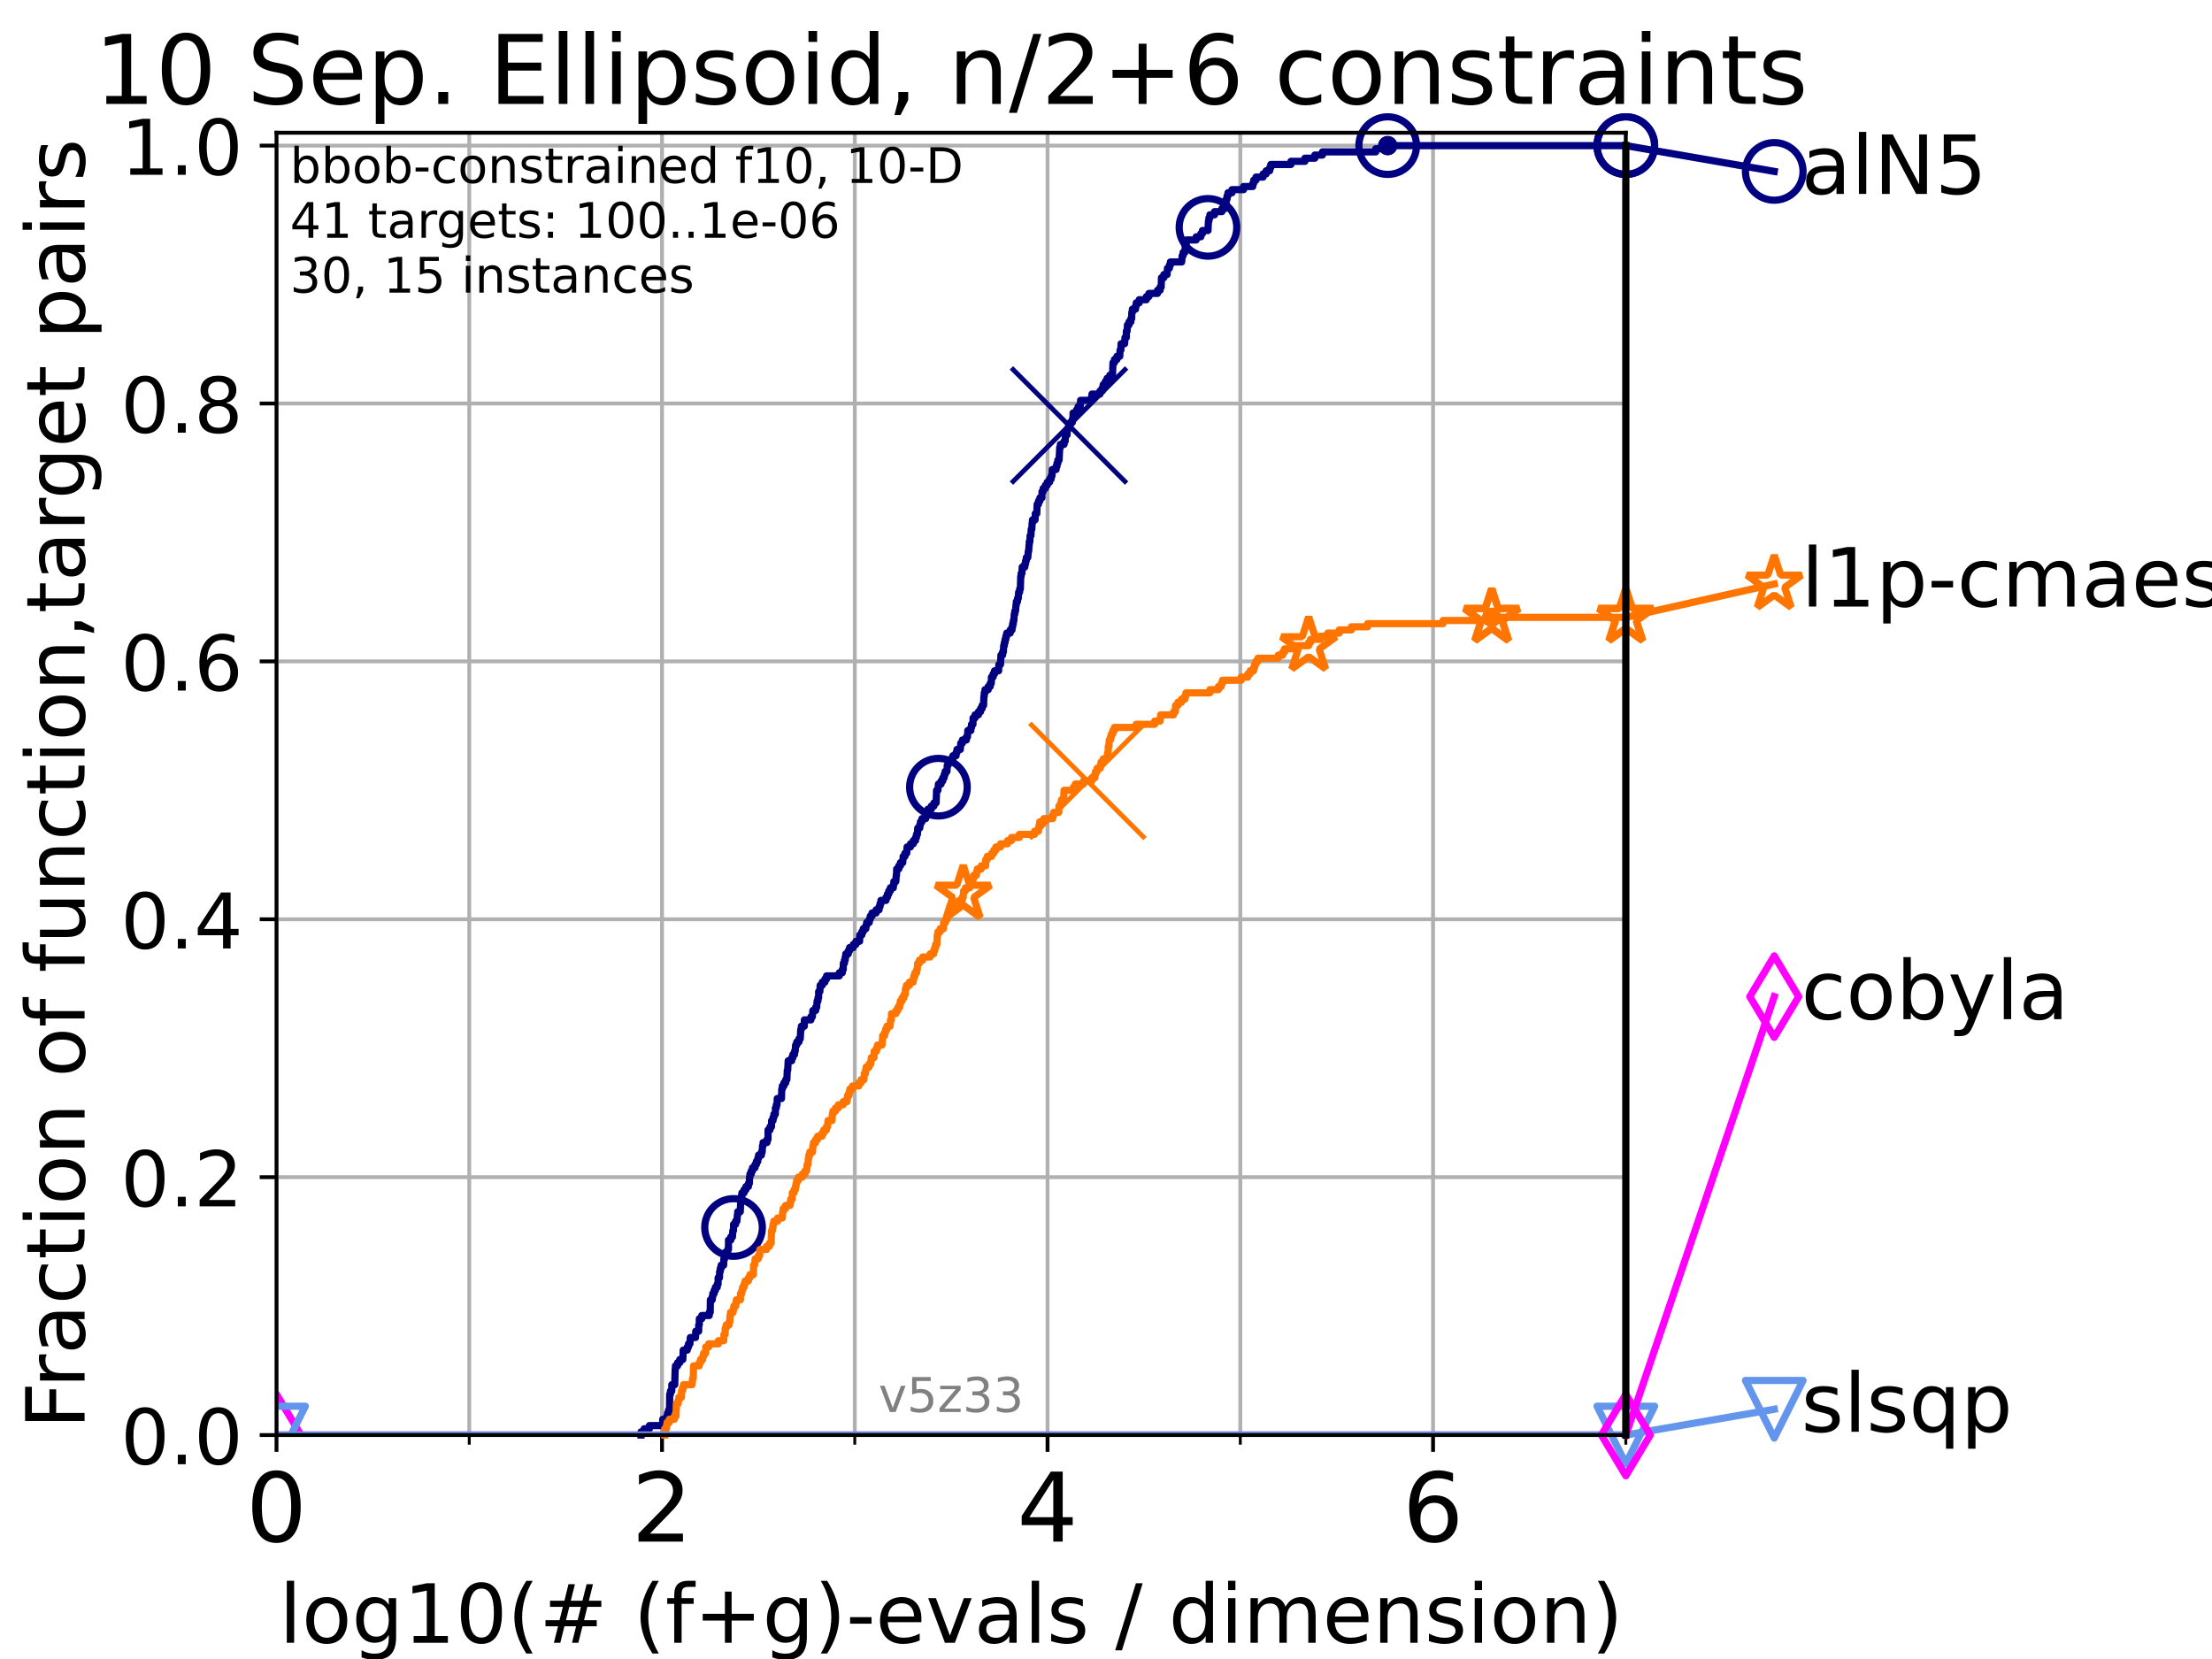 <?xml version="1.0" encoding="utf-8" standalone="no"?>
<!DOCTYPE svg PUBLIC "-//W3C//DTD SVG 1.1//EN"
  "http://www.w3.org/Graphics/SVG/1.1/DTD/svg11.dtd">
<!-- Created with matplotlib (https://matplotlib.org/) -->
<svg height="345.6pt" version="1.1" viewBox="0 0 460.8 345.6" width="460.8pt" xmlns="http://www.w3.org/2000/svg" xmlns:xlink="http://www.w3.org/1999/xlink">
 <defs>
  <style type="text/css">*{stroke-linecap:butt;stroke-linejoin:round;}</style>
 </defs>
 <g id="figure_1">
  <g id="patch_1">
   <path d="M 0 345.6 
L 460.8 345.6 
L 460.8 0 
L 0 0 
z
" style="fill:#ffffff;"/>
  </g>
  <g id="axes_1">
   <g id="patch_2">
    <path d="M 57.6 298.944 
L 338.688 298.944 
L 338.688 27.648 
L 57.6 27.648 
z
" style="fill:#ffffff;"/>
   </g>
   <g id="matplotlib.axis_1">
    <g id="xtick_1">
     <g id="line2d_1">
      <path clip-path="url(#pa20b68d9d7)" d="M 57.6 298.944 
L 57.6 27.648 
" style="fill:none;stroke:#b0b0b0;stroke-linecap:square;stroke-width:0.8;"/>
     </g>
     <g id="line2d_2">
      <defs>
       <path d="M 0 0 
L 0 3.5 
" id="m56469db832" style="stroke:#000000;stroke-width:0.8;"/>
      </defs>
      <g>
       <use style="stroke:#000000;stroke-width:0.8;" x="57.6" xlink:href="#m56469db832" y="298.944"/>
      </g>
     </g>
     <g id="text_1">
      <!-- 0 -->
      <g transform="translate(51.237 321.141)scale(0.2 -0.2)">
       <defs>
        <path d="M 31.781 66.406 
Q 24.172 66.406 20.328 58.906 
Q 16.5 51.422 16.5 36.375 
Q 16.5 21.391 20.328 13.891 
Q 24.172 6.391 31.781 6.391 
Q 39.453 6.391 43.281 13.891 
Q 47.125 21.391 47.125 36.375 
Q 47.125 51.422 43.281 58.906 
Q 39.453 66.406 31.781 66.406 
z
M 31.781 74.219 
Q 44.047 74.219 50.516 64.516 
Q 56.984 54.828 56.984 36.375 
Q 56.984 17.969 50.516 8.266 
Q 44.047 -1.422 31.781 -1.422 
Q 19.531 -1.422 13.062 8.266 
Q 6.594 17.969 6.594 36.375 
Q 6.594 54.828 13.062 64.516 
Q 19.531 74.219 31.781 74.219 
z
" id="DejaVuSans-48"/>
       </defs>
       <use xlink:href="#DejaVuSans-48"/>
      </g>
     </g>
    </g>
    <g id="xtick_2">
     <g id="line2d_3">
      <path clip-path="url(#pa20b68d9d7)" d="M 137.911 298.944 
L 137.911 27.648 
" style="fill:none;stroke:#b0b0b0;stroke-linecap:square;stroke-width:0.8;"/>
     </g>
     <g id="line2d_4">
      <g>
       <use style="stroke:#000000;stroke-width:0.8;" x="137.911" xlink:href="#m56469db832" y="298.944"/>
      </g>
     </g>
     <g id="text_2">
      <!-- 2 -->
      <g transform="translate(131.548 321.141)scale(0.2 -0.2)">
       <defs>
        <path d="M 19.188 8.297 
L 53.609 8.297 
L 53.609 0 
L 7.328 0 
L 7.328 8.297 
Q 12.938 14.109 22.625 23.891 
Q 32.328 33.688 34.812 36.531 
Q 39.547 41.844 41.422 45.531 
Q 43.312 49.219 43.312 52.781 
Q 43.312 58.594 39.234 62.25 
Q 35.156 65.922 28.609 65.922 
Q 23.969 65.922 18.812 64.312 
Q 13.672 62.703 7.812 59.422 
L 7.812 69.391 
Q 13.766 71.781 18.938 73 
Q 24.125 74.219 28.422 74.219 
Q 39.75 74.219 46.484 68.547 
Q 53.219 62.891 53.219 53.422 
Q 53.219 48.922 51.531 44.891 
Q 49.859 40.875 45.406 35.406 
Q 44.188 33.984 37.641 27.219 
Q 31.109 20.453 19.188 8.297 
z
" id="DejaVuSans-50"/>
       </defs>
       <use xlink:href="#DejaVuSans-50"/>
      </g>
     </g>
    </g>
    <g id="xtick_3">
     <g id="line2d_5">
      <path clip-path="url(#pa20b68d9d7)" d="M 218.222 298.944 
L 218.222 27.648 
" style="fill:none;stroke:#b0b0b0;stroke-linecap:square;stroke-width:0.8;"/>
     </g>
     <g id="line2d_6">
      <g>
       <use style="stroke:#000000;stroke-width:0.8;" x="218.222" xlink:href="#m56469db832" y="298.944"/>
      </g>
     </g>
     <g id="text_3">
      <!-- 4 -->
      <g transform="translate(211.859 321.141)scale(0.2 -0.2)">
       <defs>
        <path d="M 37.797 64.312 
L 12.891 25.391 
L 37.797 25.391 
z
M 35.203 72.906 
L 47.609 72.906 
L 47.609 25.391 
L 58.016 25.391 
L 58.016 17.188 
L 47.609 17.188 
L 47.609 0 
L 37.797 0 
L 37.797 17.188 
L 4.891 17.188 
L 4.891 26.703 
z
" id="DejaVuSans-52"/>
       </defs>
       <use xlink:href="#DejaVuSans-52"/>
      </g>
     </g>
    </g>
    <g id="xtick_4">
     <g id="line2d_7">
      <path clip-path="url(#pa20b68d9d7)" d="M 298.533 298.944 
L 298.533 27.648 
" style="fill:none;stroke:#b0b0b0;stroke-linecap:square;stroke-width:0.8;"/>
     </g>
     <g id="line2d_8">
      <g>
       <use style="stroke:#000000;stroke-width:0.8;" x="298.533" xlink:href="#m56469db832" y="298.944"/>
      </g>
     </g>
     <g id="text_4">
      <!-- 6 -->
      <g transform="translate(292.17 321.141)scale(0.2 -0.2)">
       <defs>
        <path d="M 33.016 40.375 
Q 26.375 40.375 22.484 35.828 
Q 18.609 31.297 18.609 23.391 
Q 18.609 15.531 22.484 10.953 
Q 26.375 6.391 33.016 6.391 
Q 39.656 6.391 43.531 10.953 
Q 47.406 15.531 47.406 23.391 
Q 47.406 31.297 43.531 35.828 
Q 39.656 40.375 33.016 40.375 
z
M 52.594 71.297 
L 52.594 62.312 
Q 48.875 64.062 45.094 64.984 
Q 41.312 65.922 37.594 65.922 
Q 27.828 65.922 22.672 59.328 
Q 17.531 52.734 16.797 39.406 
Q 19.672 43.656 24.016 45.922 
Q 28.375 48.188 33.594 48.188 
Q 44.578 48.188 50.953 41.516 
Q 57.328 34.859 57.328 23.391 
Q 57.328 12.156 50.688 5.359 
Q 44.047 -1.422 33.016 -1.422 
Q 20.359 -1.422 13.672 8.266 
Q 6.984 17.969 6.984 36.375 
Q 6.984 53.656 15.188 63.938 
Q 23.391 74.219 37.203 74.219 
Q 40.922 74.219 44.703 73.484 
Q 48.484 72.75 52.594 71.297 
z
" id="DejaVuSans-54"/>
       </defs>
       <use xlink:href="#DejaVuSans-54"/>
      </g>
     </g>
    </g>
    <g id="xtick_5">
     <g id="line2d_9">
      <path clip-path="url(#pa20b68d9d7)" d="M 97.755 298.944 
L 97.755 27.648 
" style="fill:none;stroke:#b0b0b0;stroke-linecap:square;stroke-width:0.8;"/>
     </g>
     <g id="line2d_10">
      <defs>
       <path d="M 0 0 
L 0 2 
" id="m841cf00b5c" style="stroke:#000000;stroke-width:0.6;"/>
      </defs>
      <g>
       <use style="stroke:#000000;stroke-width:0.6;" x="97.755" xlink:href="#m841cf00b5c" y="298.944"/>
      </g>
     </g>
    </g>
    <g id="xtick_6">
     <g id="line2d_11">
      <path clip-path="url(#pa20b68d9d7)" d="M 178.066 298.944 
L 178.066 27.648 
" style="fill:none;stroke:#b0b0b0;stroke-linecap:square;stroke-width:0.8;"/>
     </g>
     <g id="line2d_12">
      <g>
       <use style="stroke:#000000;stroke-width:0.6;" x="178.066" xlink:href="#m841cf00b5c" y="298.944"/>
      </g>
     </g>
    </g>
    <g id="xtick_7">
     <g id="line2d_13">
      <path clip-path="url(#pa20b68d9d7)" d="M 258.377 298.944 
L 258.377 27.648 
" style="fill:none;stroke:#b0b0b0;stroke-linecap:square;stroke-width:0.8;"/>
     </g>
     <g id="line2d_14">
      <g>
       <use style="stroke:#000000;stroke-width:0.6;" x="258.377" xlink:href="#m841cf00b5c" y="298.944"/>
      </g>
     </g>
    </g>
    <g id="xtick_8">
     <g id="line2d_15">
      <path clip-path="url(#pa20b68d9d7)" d="M 338.688 298.944 
L 338.688 27.648 
" style="fill:none;stroke:#b0b0b0;stroke-linecap:square;stroke-width:0.8;"/>
     </g>
     <g id="line2d_16">
      <g>
       <use style="stroke:#000000;stroke-width:0.6;" x="338.688" xlink:href="#m841cf00b5c" y="298.944"/>
      </g>
     </g>
    </g>
    <g id="text_5">
     <!-- log10(# (f+g)-evals / dimension) -->
     <g transform="translate(58.145 342.218)scale(0.17 -0.17)">
      <defs>
       <path d="M 9.422 75.984 
L 18.406 75.984 
L 18.406 0 
L 9.422 0 
z
" id="DejaVuSans-108"/>
       <path d="M 30.609 48.391 
Q 23.391 48.391 19.188 42.75 
Q 14.984 37.109 14.984 27.297 
Q 14.984 17.484 19.156 11.844 
Q 23.344 6.203 30.609 6.203 
Q 37.797 6.203 41.984 11.859 
Q 46.188 17.531 46.188 27.297 
Q 46.188 37.016 41.984 42.703 
Q 37.797 48.391 30.609 48.391 
z
M 30.609 56 
Q 42.328 56 49.016 48.375 
Q 55.719 40.766 55.719 27.297 
Q 55.719 13.875 49.016 6.219 
Q 42.328 -1.422 30.609 -1.422 
Q 18.844 -1.422 12.172 6.219 
Q 5.516 13.875 5.516 27.297 
Q 5.516 40.766 12.172 48.375 
Q 18.844 56 30.609 56 
z
" id="DejaVuSans-111"/>
       <path d="M 45.406 27.984 
Q 45.406 37.75 41.375 43.109 
Q 37.359 48.484 30.078 48.484 
Q 22.859 48.484 18.828 43.109 
Q 14.797 37.75 14.797 27.984 
Q 14.797 18.266 18.828 12.891 
Q 22.859 7.516 30.078 7.516 
Q 37.359 7.516 41.375 12.891 
Q 45.406 18.266 45.406 27.984 
z
M 54.391 6.781 
Q 54.391 -7.172 48.188 -13.984 
Q 42 -20.797 29.203 -20.797 
Q 24.469 -20.797 20.266 -20.094 
Q 16.062 -19.391 12.109 -17.922 
L 12.109 -9.188 
Q 16.062 -11.328 19.922 -12.344 
Q 23.781 -13.375 27.781 -13.375 
Q 36.625 -13.375 41.016 -8.766 
Q 45.406 -4.156 45.406 5.172 
L 45.406 9.625 
Q 42.625 4.781 38.281 2.391 
Q 33.938 0 27.875 0 
Q 17.828 0 11.672 7.656 
Q 5.516 15.328 5.516 27.984 
Q 5.516 40.672 11.672 48.328 
Q 17.828 56 27.875 56 
Q 33.938 56 38.281 53.609 
Q 42.625 51.219 45.406 46.391 
L 45.406 54.688 
L 54.391 54.688 
z
" id="DejaVuSans-103"/>
       <path d="M 12.406 8.297 
L 28.516 8.297 
L 28.516 63.922 
L 10.984 60.406 
L 10.984 69.391 
L 28.422 72.906 
L 38.281 72.906 
L 38.281 8.297 
L 54.391 8.297 
L 54.391 0 
L 12.406 0 
z
" id="DejaVuSans-49"/>
       <path d="M 31 75.875 
Q 24.469 64.656 21.281 53.656 
Q 18.109 42.672 18.109 31.391 
Q 18.109 20.125 21.312 9.062 
Q 24.516 -2 31 -13.188 
L 23.188 -13.188 
Q 15.875 -1.703 12.234 9.375 
Q 8.594 20.453 8.594 31.391 
Q 8.594 42.281 12.203 53.312 
Q 15.828 64.359 23.188 75.875 
z
" id="DejaVuSans-40"/>
       <path d="M 51.125 44 
L 36.922 44 
L 32.812 27.688 
L 47.125 27.688 
z
M 43.797 71.781 
L 38.719 51.516 
L 52.984 51.516 
L 58.109 71.781 
L 65.922 71.781 
L 60.891 51.516 
L 76.125 51.516 
L 76.125 44 
L 58.984 44 
L 54.984 27.688 
L 70.516 27.688 
L 70.516 20.219 
L 53.078 20.219 
L 48 0 
L 40.188 0 
L 45.219 20.219 
L 30.906 20.219 
L 25.875 0 
L 18.016 0 
L 23.094 20.219 
L 7.719 20.219 
L 7.719 27.688 
L 24.906 27.688 
L 29 44 
L 13.281 44 
L 13.281 51.516 
L 30.906 51.516 
L 35.891 71.781 
z
" id="DejaVuSans-35"/>
       <path id="DejaVuSans-32"/>
       <path d="M 37.109 75.984 
L 37.109 68.5 
L 28.516 68.5 
Q 23.688 68.5 21.797 66.547 
Q 19.922 64.594 19.922 59.516 
L 19.922 54.688 
L 34.719 54.688 
L 34.719 47.703 
L 19.922 47.703 
L 19.922 0 
L 10.891 0 
L 10.891 47.703 
L 2.297 47.703 
L 2.297 54.688 
L 10.891 54.688 
L 10.891 58.5 
Q 10.891 67.625 15.141 71.797 
Q 19.391 75.984 28.609 75.984 
z
" id="DejaVuSans-102"/>
       <path d="M 46 62.703 
L 46 35.5 
L 73.188 35.5 
L 73.188 27.203 
L 46 27.203 
L 46 0 
L 37.797 0 
L 37.797 27.203 
L 10.594 27.203 
L 10.594 35.5 
L 37.797 35.5 
L 37.797 62.703 
z
" id="DejaVuSans-43"/>
       <path d="M 8.016 75.875 
L 15.828 75.875 
Q 23.141 64.359 26.781 53.312 
Q 30.422 42.281 30.422 31.391 
Q 30.422 20.453 26.781 9.375 
Q 23.141 -1.703 15.828 -13.188 
L 8.016 -13.188 
Q 14.5 -2 17.703 9.062 
Q 20.906 20.125 20.906 31.391 
Q 20.906 42.672 17.703 53.656 
Q 14.5 64.656 8.016 75.875 
z
" id="DejaVuSans-41"/>
       <path d="M 4.891 31.391 
L 31.203 31.391 
L 31.203 23.391 
L 4.891 23.391 
z
" id="DejaVuSans-45"/>
       <path d="M 56.203 29.594 
L 56.203 25.203 
L 14.891 25.203 
Q 15.484 15.922 20.484 11.062 
Q 25.484 6.203 34.422 6.203 
Q 39.594 6.203 44.453 7.469 
Q 49.312 8.734 54.109 11.281 
L 54.109 2.781 
Q 49.266 0.734 44.188 -0.344 
Q 39.109 -1.422 33.891 -1.422 
Q 20.797 -1.422 13.156 6.188 
Q 5.516 13.812 5.516 26.812 
Q 5.516 40.234 12.766 48.109 
Q 20.016 56 32.328 56 
Q 43.359 56 49.781 48.891 
Q 56.203 41.797 56.203 29.594 
z
M 47.219 32.234 
Q 47.125 39.594 43.094 43.984 
Q 39.062 48.391 32.422 48.391 
Q 24.906 48.391 20.391 44.141 
Q 15.875 39.891 15.188 32.172 
z
" id="DejaVuSans-101"/>
       <path d="M 2.984 54.688 
L 12.5 54.688 
L 29.594 8.797 
L 46.688 54.688 
L 56.203 54.688 
L 35.688 0 
L 23.484 0 
z
" id="DejaVuSans-118"/>
       <path d="M 34.281 27.484 
Q 23.391 27.484 19.188 25 
Q 14.984 22.516 14.984 16.5 
Q 14.984 11.719 18.141 8.906 
Q 21.297 6.109 26.703 6.109 
Q 34.188 6.109 38.703 11.406 
Q 43.219 16.703 43.219 25.484 
L 43.219 27.484 
z
M 52.203 31.203 
L 52.203 0 
L 43.219 0 
L 43.219 8.297 
Q 40.141 3.328 35.547 0.953 
Q 30.953 -1.422 24.312 -1.422 
Q 15.922 -1.422 10.953 3.297 
Q 6 8.016 6 15.922 
Q 6 25.141 12.172 29.828 
Q 18.359 34.516 30.609 34.516 
L 43.219 34.516 
L 43.219 35.406 
Q 43.219 41.609 39.141 45 
Q 35.062 48.391 27.688 48.391 
Q 23 48.391 18.547 47.266 
Q 14.109 46.141 10.016 43.891 
L 10.016 52.203 
Q 14.938 54.109 19.578 55.047 
Q 24.219 56 28.609 56 
Q 40.484 56 46.344 49.844 
Q 52.203 43.703 52.203 31.203 
z
" id="DejaVuSans-97"/>
       <path d="M 44.281 53.078 
L 44.281 44.578 
Q 40.484 46.531 36.375 47.5 
Q 32.281 48.484 27.875 48.484 
Q 21.188 48.484 17.844 46.438 
Q 14.5 44.391 14.5 40.281 
Q 14.5 37.156 16.891 35.375 
Q 19.281 33.594 26.516 31.984 
L 29.594 31.297 
Q 39.156 29.25 43.188 25.516 
Q 47.219 21.781 47.219 15.094 
Q 47.219 7.469 41.188 3.016 
Q 35.156 -1.422 24.609 -1.422 
Q 20.219 -1.422 15.453 -0.562 
Q 10.688 0.297 5.422 2 
L 5.422 11.281 
Q 10.406 8.688 15.234 7.391 
Q 20.062 6.109 24.812 6.109 
Q 31.156 6.109 34.562 8.281 
Q 37.984 10.453 37.984 14.406 
Q 37.984 18.062 35.516 20.016 
Q 33.062 21.969 24.703 23.781 
L 21.578 24.516 
Q 13.234 26.266 9.516 29.906 
Q 5.812 33.547 5.812 39.891 
Q 5.812 47.609 11.281 51.797 
Q 16.75 56 26.812 56 
Q 31.781 56 36.172 55.266 
Q 40.578 54.547 44.281 53.078 
z
" id="DejaVuSans-115"/>
       <path d="M 25.391 72.906 
L 33.688 72.906 
L 8.297 -9.281 
L 0 -9.281 
z
" id="DejaVuSans-47"/>
       <path d="M 45.406 46.391 
L 45.406 75.984 
L 54.391 75.984 
L 54.391 0 
L 45.406 0 
L 45.406 8.203 
Q 42.578 3.328 38.25 0.953 
Q 33.938 -1.422 27.875 -1.422 
Q 17.969 -1.422 11.734 6.484 
Q 5.516 14.406 5.516 27.297 
Q 5.516 40.188 11.734 48.094 
Q 17.969 56 27.875 56 
Q 33.938 56 38.25 53.625 
Q 42.578 51.266 45.406 46.391 
z
M 14.797 27.297 
Q 14.797 17.391 18.875 11.75 
Q 22.953 6.109 30.078 6.109 
Q 37.203 6.109 41.297 11.75 
Q 45.406 17.391 45.406 27.297 
Q 45.406 37.203 41.297 42.844 
Q 37.203 48.484 30.078 48.484 
Q 22.953 48.484 18.875 42.844 
Q 14.797 37.203 14.797 27.297 
z
" id="DejaVuSans-100"/>
       <path d="M 9.422 54.688 
L 18.406 54.688 
L 18.406 0 
L 9.422 0 
z
M 9.422 75.984 
L 18.406 75.984 
L 18.406 64.594 
L 9.422 64.594 
z
" id="DejaVuSans-105"/>
       <path d="M 52 44.188 
Q 55.375 50.25 60.062 53.125 
Q 64.75 56 71.094 56 
Q 79.641 56 84.281 50.016 
Q 88.922 44.047 88.922 33.016 
L 88.922 0 
L 79.891 0 
L 79.891 32.719 
Q 79.891 40.578 77.094 44.375 
Q 74.312 48.188 68.609 48.188 
Q 61.625 48.188 57.562 43.547 
Q 53.516 38.922 53.516 30.906 
L 53.516 0 
L 44.484 0 
L 44.484 32.719 
Q 44.484 40.625 41.703 44.406 
Q 38.922 48.188 33.109 48.188 
Q 26.219 48.188 22.156 43.531 
Q 18.109 38.875 18.109 30.906 
L 18.109 0 
L 9.078 0 
L 9.078 54.688 
L 18.109 54.688 
L 18.109 46.188 
Q 21.188 51.219 25.484 53.609 
Q 29.781 56 35.688 56 
Q 41.656 56 45.828 52.969 
Q 50 49.953 52 44.188 
z
" id="DejaVuSans-109"/>
       <path d="M 54.891 33.016 
L 54.891 0 
L 45.906 0 
L 45.906 32.719 
Q 45.906 40.484 42.875 44.328 
Q 39.844 48.188 33.797 48.188 
Q 26.516 48.188 22.312 43.547 
Q 18.109 38.922 18.109 30.906 
L 18.109 0 
L 9.078 0 
L 9.078 54.688 
L 18.109 54.688 
L 18.109 46.188 
Q 21.344 51.125 25.703 53.562 
Q 30.078 56 35.797 56 
Q 45.219 56 50.047 50.172 
Q 54.891 44.344 54.891 33.016 
z
" id="DejaVuSans-110"/>
      </defs>
      <use xlink:href="#DejaVuSans-108"/>
      <use x="27.783" xlink:href="#DejaVuSans-111"/>
      <use x="88.965" xlink:href="#DejaVuSans-103"/>
      <use x="152.441" xlink:href="#DejaVuSans-49"/>
      <use x="216.064" xlink:href="#DejaVuSans-48"/>
      <use x="279.688" xlink:href="#DejaVuSans-40"/>
      <use x="318.701" xlink:href="#DejaVuSans-35"/>
      <use x="402.49" xlink:href="#DejaVuSans-32"/>
      <use x="434.277" xlink:href="#DejaVuSans-40"/>
      <use x="473.291" xlink:href="#DejaVuSans-102"/>
      <use x="508.496" xlink:href="#DejaVuSans-43"/>
      <use x="592.285" xlink:href="#DejaVuSans-103"/>
      <use x="655.762" xlink:href="#DejaVuSans-41"/>
      <use x="694.775" xlink:href="#DejaVuSans-45"/>
      <use x="730.859" xlink:href="#DejaVuSans-101"/>
      <use x="792.383" xlink:href="#DejaVuSans-118"/>
      <use x="851.562" xlink:href="#DejaVuSans-97"/>
      <use x="912.842" xlink:href="#DejaVuSans-108"/>
      <use x="940.625" xlink:href="#DejaVuSans-115"/>
      <use x="992.725" xlink:href="#DejaVuSans-32"/>
      <use x="1024.512" xlink:href="#DejaVuSans-47"/>
      <use x="1058.203" xlink:href="#DejaVuSans-32"/>
      <use x="1089.99" xlink:href="#DejaVuSans-100"/>
      <use x="1153.467" xlink:href="#DejaVuSans-105"/>
      <use x="1181.25" xlink:href="#DejaVuSans-109"/>
      <use x="1278.662" xlink:href="#DejaVuSans-101"/>
      <use x="1340.186" xlink:href="#DejaVuSans-110"/>
      <use x="1403.564" xlink:href="#DejaVuSans-115"/>
      <use x="1455.664" xlink:href="#DejaVuSans-105"/>
      <use x="1483.447" xlink:href="#DejaVuSans-111"/>
      <use x="1544.629" xlink:href="#DejaVuSans-110"/>
      <use x="1608.008" xlink:href="#DejaVuSans-41"/>
     </g>
    </g>
   </g>
   <g id="matplotlib.axis_2">
    <g id="ytick_1">
     <g id="line2d_17">
      <path clip-path="url(#pa20b68d9d7)" d="M 57.6 298.944 
L 338.688 298.944 
" style="fill:none;stroke:#b0b0b0;stroke-linecap:square;stroke-width:0.8;"/>
     </g>
     <g id="line2d_18">
      <defs>
       <path d="M 0 0 
L -3.5 0 
" id="mbbae1a6ab3" style="stroke:#000000;stroke-width:0.8;"/>
      </defs>
      <g>
       <use style="stroke:#000000;stroke-width:0.8;" x="57.6" xlink:href="#mbbae1a6ab3" y="298.944"/>
      </g>
     </g>
     <g id="text_6">
      <!-- 0.0 -->
      <g transform="translate(25.155 305.023)scale(0.16 -0.16)">
       <defs>
        <path d="M 10.688 12.406 
L 21 12.406 
L 21 0 
L 10.688 0 
z
" id="DejaVuSans-46"/>
       </defs>
       <use xlink:href="#DejaVuSans-48"/>
       <use x="63.623" xlink:href="#DejaVuSans-46"/>
       <use x="95.41" xlink:href="#DejaVuSans-48"/>
      </g>
     </g>
    </g>
    <g id="ytick_2">
     <g id="line2d_19">
      <path clip-path="url(#pa20b68d9d7)" d="M 57.6 245.222 
L 338.688 245.222 
" style="fill:none;stroke:#b0b0b0;stroke-linecap:square;stroke-width:0.8;"/>
     </g>
     <g id="line2d_20">
      <g>
       <use style="stroke:#000000;stroke-width:0.8;" x="57.6" xlink:href="#mbbae1a6ab3" y="245.222"/>
      </g>
     </g>
     <g id="text_7">
      <!-- 0.2 -->
      <g transform="translate(25.155 251.301)scale(0.16 -0.16)">
       <use xlink:href="#DejaVuSans-48"/>
       <use x="63.623" xlink:href="#DejaVuSans-46"/>
       <use x="95.41" xlink:href="#DejaVuSans-50"/>
      </g>
     </g>
    </g>
    <g id="ytick_3">
     <g id="line2d_21">
      <path clip-path="url(#pa20b68d9d7)" d="M 57.6 191.5 
L 338.688 191.5 
" style="fill:none;stroke:#b0b0b0;stroke-linecap:square;stroke-width:0.8;"/>
     </g>
     <g id="line2d_22">
      <g>
       <use style="stroke:#000000;stroke-width:0.8;" x="57.6" xlink:href="#mbbae1a6ab3" y="191.5"/>
      </g>
     </g>
     <g id="text_8">
      <!-- 0.4 -->
      <g transform="translate(25.155 197.579)scale(0.16 -0.16)">
       <use xlink:href="#DejaVuSans-48"/>
       <use x="63.623" xlink:href="#DejaVuSans-46"/>
       <use x="95.41" xlink:href="#DejaVuSans-52"/>
      </g>
     </g>
    </g>
    <g id="ytick_4">
     <g id="line2d_23">
      <path clip-path="url(#pa20b68d9d7)" d="M 57.6 137.778 
L 338.688 137.778 
" style="fill:none;stroke:#b0b0b0;stroke-linecap:square;stroke-width:0.8;"/>
     </g>
     <g id="line2d_24">
      <g>
       <use style="stroke:#000000;stroke-width:0.8;" x="57.6" xlink:href="#mbbae1a6ab3" y="137.778"/>
      </g>
     </g>
     <g id="text_9">
      <!-- 0.6 -->
      <g transform="translate(25.155 143.857)scale(0.16 -0.16)">
       <use xlink:href="#DejaVuSans-48"/>
       <use x="63.623" xlink:href="#DejaVuSans-46"/>
       <use x="95.41" xlink:href="#DejaVuSans-54"/>
      </g>
     </g>
    </g>
    <g id="ytick_5">
     <g id="line2d_25">
      <path clip-path="url(#pa20b68d9d7)" d="M 57.6 84.056 
L 338.688 84.056 
" style="fill:none;stroke:#b0b0b0;stroke-linecap:square;stroke-width:0.8;"/>
     </g>
     <g id="line2d_26">
      <g>
       <use style="stroke:#000000;stroke-width:0.8;" x="57.6" xlink:href="#mbbae1a6ab3" y="84.056"/>
      </g>
     </g>
     <g id="text_10">
      <!-- 0.8 -->
      <g transform="translate(25.155 90.135)scale(0.16 -0.16)">
       <defs>
        <path d="M 31.781 34.625 
Q 24.75 34.625 20.719 30.859 
Q 16.703 27.094 16.703 20.516 
Q 16.703 13.922 20.719 10.156 
Q 24.75 6.391 31.781 6.391 
Q 38.812 6.391 42.859 10.172 
Q 46.922 13.969 46.922 20.516 
Q 46.922 27.094 42.891 30.859 
Q 38.875 34.625 31.781 34.625 
z
M 21.922 38.812 
Q 15.578 40.375 12.031 44.719 
Q 8.5 49.078 8.5 55.328 
Q 8.5 64.062 14.719 69.141 
Q 20.953 74.219 31.781 74.219 
Q 42.672 74.219 48.875 69.141 
Q 55.078 64.062 55.078 55.328 
Q 55.078 49.078 51.531 44.719 
Q 48 40.375 41.703 38.812 
Q 48.828 37.156 52.797 32.312 
Q 56.781 27.484 56.781 20.516 
Q 56.781 9.906 50.312 4.234 
Q 43.844 -1.422 31.781 -1.422 
Q 19.734 -1.422 13.25 4.234 
Q 6.781 9.906 6.781 20.516 
Q 6.781 27.484 10.781 32.312 
Q 14.797 37.156 21.922 38.812 
z
M 18.312 54.391 
Q 18.312 48.734 21.844 45.562 
Q 25.391 42.391 31.781 42.391 
Q 38.141 42.391 41.719 45.562 
Q 45.312 48.734 45.312 54.391 
Q 45.312 60.062 41.719 63.234 
Q 38.141 66.406 31.781 66.406 
Q 25.391 66.406 21.844 63.234 
Q 18.312 60.062 18.312 54.391 
z
" id="DejaVuSans-56"/>
       </defs>
       <use xlink:href="#DejaVuSans-48"/>
       <use x="63.623" xlink:href="#DejaVuSans-46"/>
       <use x="95.41" xlink:href="#DejaVuSans-56"/>
      </g>
     </g>
    </g>
    <g id="ytick_6">
     <g id="line2d_27">
      <path clip-path="url(#pa20b68d9d7)" d="M 57.6 30.334 
L 338.688 30.334 
" style="fill:none;stroke:#b0b0b0;stroke-linecap:square;stroke-width:0.8;"/>
     </g>
     <g id="line2d_28">
      <g>
       <use style="stroke:#000000;stroke-width:0.8;" x="57.6" xlink:href="#mbbae1a6ab3" y="30.334"/>
      </g>
     </g>
     <g id="text_11">
      <!-- 1.0 -->
      <g transform="translate(25.155 36.413)scale(0.16 -0.16)">
       <use xlink:href="#DejaVuSans-49"/>
       <use x="63.623" xlink:href="#DejaVuSans-46"/>
       <use x="95.41" xlink:href="#DejaVuSans-48"/>
      </g>
     </g>
    </g>
    <g id="text_12">
     <!-- Fraction of function,target pairs -->
     <g transform="translate(17.62 297.681)rotate(-90)scale(0.17 -0.17)">
      <defs>
       <path d="M 9.812 72.906 
L 51.703 72.906 
L 51.703 64.594 
L 19.672 64.594 
L 19.672 43.109 
L 48.578 43.109 
L 48.578 34.812 
L 19.672 34.812 
L 19.672 0 
L 9.812 0 
z
" id="DejaVuSans-70"/>
       <path d="M 41.109 46.297 
Q 39.594 47.172 37.812 47.578 
Q 36.031 48 33.891 48 
Q 26.266 48 22.188 43.047 
Q 18.109 38.094 18.109 28.812 
L 18.109 0 
L 9.078 0 
L 9.078 54.688 
L 18.109 54.688 
L 18.109 46.188 
Q 20.953 51.172 25.484 53.578 
Q 30.031 56 36.531 56 
Q 37.453 56 38.578 55.875 
Q 39.703 55.766 41.062 55.516 
z
" id="DejaVuSans-114"/>
       <path d="M 48.781 52.594 
L 48.781 44.188 
Q 44.969 46.297 41.141 47.344 
Q 37.312 48.391 33.406 48.391 
Q 24.656 48.391 19.812 42.844 
Q 14.984 37.312 14.984 27.297 
Q 14.984 17.281 19.812 11.734 
Q 24.656 6.203 33.406 6.203 
Q 37.312 6.203 41.141 7.25 
Q 44.969 8.297 48.781 10.406 
L 48.781 2.094 
Q 45.016 0.344 40.984 -0.531 
Q 36.969 -1.422 32.422 -1.422 
Q 20.062 -1.422 12.781 6.344 
Q 5.516 14.109 5.516 27.297 
Q 5.516 40.672 12.859 48.328 
Q 20.219 56 33.016 56 
Q 37.156 56 41.109 55.141 
Q 45.062 54.297 48.781 52.594 
z
" id="DejaVuSans-99"/>
       <path d="M 18.312 70.219 
L 18.312 54.688 
L 36.812 54.688 
L 36.812 47.703 
L 18.312 47.703 
L 18.312 18.016 
Q 18.312 11.328 20.141 9.422 
Q 21.969 7.516 27.594 7.516 
L 36.812 7.516 
L 36.812 0 
L 27.594 0 
Q 17.188 0 13.234 3.875 
Q 9.281 7.766 9.281 18.016 
L 9.281 47.703 
L 2.688 47.703 
L 2.688 54.688 
L 9.281 54.688 
L 9.281 70.219 
z
" id="DejaVuSans-116"/>
       <path d="M 8.5 21.578 
L 8.5 54.688 
L 17.484 54.688 
L 17.484 21.922 
Q 17.484 14.156 20.5 10.266 
Q 23.531 6.391 29.594 6.391 
Q 36.859 6.391 41.078 11.031 
Q 45.312 15.672 45.312 23.688 
L 45.312 54.688 
L 54.297 54.688 
L 54.297 0 
L 45.312 0 
L 45.312 8.406 
Q 42.047 3.422 37.719 1 
Q 33.406 -1.422 27.688 -1.422 
Q 18.266 -1.422 13.375 4.438 
Q 8.5 10.297 8.5 21.578 
z
M 31.109 56 
z
" id="DejaVuSans-117"/>
       <path d="M 11.719 12.406 
L 22.016 12.406 
L 22.016 4 
L 14.016 -11.625 
L 7.719 -11.625 
L 11.719 4 
z
" id="DejaVuSans-44"/>
       <path d="M 18.109 8.203 
L 18.109 -20.797 
L 9.078 -20.797 
L 9.078 54.688 
L 18.109 54.688 
L 18.109 46.391 
Q 20.953 51.266 25.266 53.625 
Q 29.594 56 35.594 56 
Q 45.562 56 51.781 48.094 
Q 58.016 40.188 58.016 27.297 
Q 58.016 14.406 51.781 6.484 
Q 45.562 -1.422 35.594 -1.422 
Q 29.594 -1.422 25.266 0.953 
Q 20.953 3.328 18.109 8.203 
z
M 48.688 27.297 
Q 48.688 37.203 44.609 42.844 
Q 40.531 48.484 33.406 48.484 
Q 26.266 48.484 22.188 42.844 
Q 18.109 37.203 18.109 27.297 
Q 18.109 17.391 22.188 11.75 
Q 26.266 6.109 33.406 6.109 
Q 40.531 6.109 44.609 11.75 
Q 48.688 17.391 48.688 27.297 
z
" id="DejaVuSans-112"/>
      </defs>
      <use xlink:href="#DejaVuSans-70"/>
      <use x="50.27" xlink:href="#DejaVuSans-114"/>
      <use x="91.383" xlink:href="#DejaVuSans-97"/>
      <use x="152.662" xlink:href="#DejaVuSans-99"/>
      <use x="207.643" xlink:href="#DejaVuSans-116"/>
      <use x="246.852" xlink:href="#DejaVuSans-105"/>
      <use x="274.635" xlink:href="#DejaVuSans-111"/>
      <use x="335.816" xlink:href="#DejaVuSans-110"/>
      <use x="399.195" xlink:href="#DejaVuSans-32"/>
      <use x="430.982" xlink:href="#DejaVuSans-111"/>
      <use x="492.164" xlink:href="#DejaVuSans-102"/>
      <use x="527.369" xlink:href="#DejaVuSans-32"/>
      <use x="559.156" xlink:href="#DejaVuSans-102"/>
      <use x="594.361" xlink:href="#DejaVuSans-117"/>
      <use x="657.74" xlink:href="#DejaVuSans-110"/>
      <use x="721.119" xlink:href="#DejaVuSans-99"/>
      <use x="776.1" xlink:href="#DejaVuSans-116"/>
      <use x="815.309" xlink:href="#DejaVuSans-105"/>
      <use x="843.092" xlink:href="#DejaVuSans-111"/>
      <use x="904.273" xlink:href="#DejaVuSans-110"/>
      <use x="967.652" xlink:href="#DejaVuSans-44"/>
      <use x="999.439" xlink:href="#DejaVuSans-116"/>
      <use x="1038.648" xlink:href="#DejaVuSans-97"/>
      <use x="1099.928" xlink:href="#DejaVuSans-114"/>
      <use x="1139.291" xlink:href="#DejaVuSans-103"/>
      <use x="1202.768" xlink:href="#DejaVuSans-101"/>
      <use x="1264.291" xlink:href="#DejaVuSans-116"/>
      <use x="1303.5" xlink:href="#DejaVuSans-32"/>
      <use x="1335.287" xlink:href="#DejaVuSans-112"/>
      <use x="1398.764" xlink:href="#DejaVuSans-97"/>
      <use x="1460.043" xlink:href="#DejaVuSans-105"/>
      <use x="1487.826" xlink:href="#DejaVuSans-114"/>
      <use x="1528.939" xlink:href="#DejaVuSans-115"/>
     </g>
    </g>
   </g>
   <g id="line2d_29">
    <defs>
     <path d="M 0 1.5 
C 0.398 1.5 0.779 1.342 1.061 1.061 
C 1.342 0.779 1.5 0.398 1.5 0 
C 1.5 -0.398 1.342 -0.779 1.061 -1.061 
C 0.779 -1.342 0.398 -1.5 0 -1.5 
C -0.398 -1.5 -0.779 -1.342 -1.061 -1.061 
C -1.342 -0.779 -1.5 -0.398 -1.5 0 
C -1.5 0.398 -1.342 0.779 -1.061 1.061 
C -0.779 1.342 -0.398 1.5 0 1.5 
z
" id="m7e302ee72c" style="stroke:#000080;"/>
    </defs>
    <g>
     <use style="fill:#000080;stroke:#000080;" x="289.086" xlink:href="#m7e302ee72c" y="30.334"/>
     <use style="fill:#000080;stroke:#000080;" x="289.086" xlink:href="#m7e302ee72c" y="30.334"/>
    </g>
   </g>
   <g id="line2d_30">
    <path d="M 133.533 298.944 
L 133.533 298.289 
L 134.193 298.289 
L 134.193 297.634 
L 135.281 297.634 
L 135.281 296.979 
L 138.05 296.979 
L 138.05 295.668 
L 138.894 295.668 
L 138.894 295.013 
L 139.058 295.013 
L 139.058 294.358 
L 139.285 294.358 
L 139.285 293.703 
L 139.478 293.703 
L 139.509 290.427 
L 139.668 290.427 
L 139.668 289.772 
L 139.949 289.772 
L 139.949 288.462 
L 140.559 288.462 
L 140.649 285.186 
L 140.708 285.186 
L 140.708 284.531 
L 141.148 284.531 
L 141.148 283.876 
L 141.606 283.876 
L 141.606 283.22 
L 142.243 283.22 
L 142.325 281.255 
L 143.17 281.255 
L 143.17 280.6 
L 143.426 280.6 
L 143.426 279.945 
L 143.729 279.945 
L 143.804 278.634 
L 144.889 278.634 
L 144.935 277.324 
L 145.554 277.324 
L 145.554 276.014 
L 145.666 276.014 
L 145.688 274.704 
L 146.194 274.704 
L 146.194 274.048 
L 147.75 274.048 
L 147.75 273.393 
L 147.947 273.393 
L 147.986 270.773 
L 148.373 270.773 
L 148.373 270.118 
L 148.488 270.118 
L 148.488 269.462 
L 148.771 269.462 
L 148.771 268.807 
L 149.031 268.807 
L 149.031 268.152 
L 149.414 268.152 
L 149.414 267.497 
L 149.593 267.497 
L 149.593 266.187 
L 149.876 266.187 
L 149.911 264.876 
L 150.051 264.876 
L 150.051 264.221 
L 150.224 264.221 
L 150.224 263.566 
L 150.75 263.566 
L 150.783 262.256 
L 150.949 262.256 
L 150.999 260.946 
L 151.582 260.946 
L 151.582 260.29 
L 151.756 260.29 
L 151.756 258.325 
L 152.238 258.325 
L 152.238 257.67 
L 152.587 257.67 
L 152.662 256.36 
L 152.796 256.36 
L 152.811 255.049 
L 153.236 255.049 
L 153.236 254.394 
L 153.509 254.394 
L 153.609 253.084 
L 153.68 253.084 
L 153.68 252.429 
L 154.208 252.429 
L 154.29 250.463 
L 154.345 250.463 
L 154.413 249.153 
L 154.547 249.153 
L 154.547 248.498 
L 154.998 248.498 
L 154.998 247.843 
L 155.387 247.843 
L 155.387 247.187 
L 155.904 247.187 
L 155.904 246.532 
L 156.102 246.532 
L 156.139 245.222 
L 156.224 245.222 
L 156.224 244.567 
L 156.503 244.567 
L 156.503 243.912 
L 156.765 243.912 
L 156.765 243.257 
L 157.278 243.257 
L 157.278 242.601 
L 157.563 242.601 
L 157.563 241.946 
L 157.865 241.946 
L 157.865 241.291 
L 158.02 241.291 
L 158.02 240.636 
L 158.615 240.636 
L 158.615 239.981 
L 158.774 239.981 
L 158.848 238.671 
L 158.963 238.671 
L 158.963 238.015 
L 159.778 238.015 
L 159.778 237.36 
L 159.996 237.36 
L 159.996 235.395 
L 160.394 235.395 
L 160.394 234.74 
L 160.708 234.74 
L 160.746 233.429 
L 161.036 233.429 
L 161.036 232.774 
L 161.22 232.774 
L 161.22 232.119 
L 161.52 232.119 
L 161.529 230.809 
L 161.717 230.809 
L 161.717 230.154 
L 161.867 230.154 
L 161.912 228.843 
L 162.796 228.843 
L 162.854 226.878 
L 162.979 226.878 
L 162.979 226.223 
L 163.307 226.223 
L 163.307 225.568 
L 163.685 225.568 
L 163.685 224.912 
L 163.923 224.912 
L 164.001 222.947 
L 164.094 222.947 
L 164.195 220.982 
L 164.929 220.982 
L 164.929 220.326 
L 165.172 220.326 
L 165.172 219.671 
L 165.512 219.671 
L 165.512 219.016 
L 165.647 219.016 
L 165.739 217.706 
L 165.985 217.706 
L 165.985 217.051 
L 166.44 217.051 
L 166.44 216.396 
L 166.709 216.396 
L 166.809 214.43 
L 166.935 214.43 
L 166.935 213.775 
L 167.551 213.775 
L 167.558 212.465 
L 168.93 212.465 
L 168.93 211.81 
L 169.227 211.81 
L 169.337 210.499 
L 169.925 210.499 
L 169.925 209.844 
L 170.125 209.844 
L 170.218 208.534 
L 170.392 208.534 
L 170.392 207.879 
L 170.527 207.879 
L 170.538 206.568 
L 170.794 206.568 
L 170.857 205.258 
L 171.279 205.258 
L 171.279 204.603 
L 171.846 204.603 
L 171.846 203.948 
L 172.191 203.948 
L 172.191 203.293 
L 174.842 203.293 
L 174.842 202.638 
L 175.468 202.638 
L 175.468 201.982 
L 175.658 201.982 
L 175.682 200.672 
L 175.912 200.672 
L 175.912 200.017 
L 176.077 200.017 
L 176.077 199.362 
L 176.19 199.362 
L 176.19 198.707 
L 176.714 198.707 
L 176.714 198.052 
L 176.98 198.052 
L 176.98 197.396 
L 177.753 197.396 
L 177.753 196.741 
L 178.305 196.741 
L 178.305 196.086 
L 179.069 196.086 
L 179.112 194.776 
L 179.531 194.776 
L 179.531 194.121 
L 179.826 194.121 
L 179.826 193.465 
L 180.373 193.465 
L 180.373 192.81 
L 180.546 192.81 
L 180.546 192.155 
L 181.088 192.155 
L 181.088 191.5 
L 181.289 191.5 
L 181.289 190.845 
L 181.657 190.845 
L 181.657 190.19 
L 182.504 190.19 
L 182.504 189.535 
L 183.126 189.535 
L 183.126 188.879 
L 183.326 188.879 
L 183.326 188.224 
L 183.518 188.224 
L 183.518 187.569 
L 184.573 187.569 
L 184.573 186.914 
L 184.863 186.914 
L 184.863 186.259 
L 185.147 186.259 
L 185.147 185.604 
L 185.471 185.604 
L 185.471 184.949 
L 186.092 184.949 
L 186.092 184.293 
L 186.208 184.293 
L 186.208 183.638 
L 186.61 183.638 
L 186.71 182.328 
L 186.761 182.328 
L 186.795 181.018 
L 187.24 181.018 
L 187.24 180.363 
L 187.573 180.363 
L 187.573 179.707 
L 188.055 179.707 
L 188.146 178.397 
L 188.513 178.397 
L 188.513 177.742 
L 188.885 177.742 
L 188.962 176.432 
L 189.666 176.432 
L 189.666 175.777 
L 190.259 175.777 
L 190.259 175.121 
L 190.719 175.121 
L 190.719 174.466 
L 190.915 174.466 
L 190.915 173.811 
L 191.114 173.811 
L 191.182 172.501 
L 191.604 172.501 
L 191.604 171.846 
L 191.745 171.846 
L 191.745 171.191 
L 192.07 171.191 
L 192.07 170.535 
L 192.846 170.535 
L 192.846 169.88 
L 193.273 169.88 
L 193.295 168.57 
L 194.009 168.57 
L 194.009 167.915 
L 194.559 167.915 
L 194.559 167.26 
L 195.014 167.26 
L 195.104 164.639 
L 195.387 164.639 
L 195.492 163.329 
L 196.052 163.329 
L 196.052 162.674 
L 196.406 162.674 
L 196.406 162.018 
L 196.686 162.018 
L 196.686 161.363 
L 196.886 161.363 
L 196.886 160.708 
L 197.272 160.708 
L 197.332 159.398 
L 197.526 159.398 
L 197.526 158.743 
L 198.152 158.743 
L 198.152 158.088 
L 198.496 158.088 
L 198.496 157.432 
L 199.17 157.432 
L 199.17 156.777 
L 199.354 156.777 
L 199.354 156.122 
L 200.054 156.122 
L 200.144 154.812 
L 200.485 154.812 
L 200.485 154.157 
L 201.311 154.157 
L 201.311 153.502 
L 201.546 153.502 
L 201.609 152.191 
L 202.244 152.191 
L 202.244 151.536 
L 202.395 151.536 
L 202.395 150.881 
L 202.69 150.881 
L 202.706 149.571 
L 203.116 149.571 
L 203.116 148.916 
L 203.827 148.916 
L 203.827 148.26 
L 204.267 148.26 
L 204.267 147.605 
L 204.595 147.605 
L 204.595 146.95 
L 204.893 146.95 
L 204.97 144.985 
L 205.038 144.985 
L 205.038 144.33 
L 205.188 144.33 
L 205.188 143.674 
L 205.861 143.674 
L 205.861 143.019 
L 206.276 143.019 
L 206.276 142.364 
L 206.502 142.364 
L 206.535 141.054 
L 206.88 141.054 
L 206.88 140.399 
L 207.178 140.399 
L 207.178 139.743 
L 208.031 139.743 
L 208.074 138.433 
L 208.419 138.433 
L 208.511 136.468 
L 208.856 136.468 
L 208.856 135.813 
L 209.03 135.813 
L 209.08 134.502 
L 209.221 134.502 
L 209.221 133.847 
L 209.373 133.847 
L 209.373 133.192 
L 209.534 133.192 
L 209.534 132.537 
L 209.716 132.537 
L 209.716 131.882 
L 210.441 131.882 
L 210.441 131.227 
L 210.825 131.227 
L 210.825 130.571 
L 210.958 130.571 
L 210.958 129.916 
L 211.098 129.916 
L 211.098 129.261 
L 211.212 129.261 
L 211.283 127.951 
L 211.398 127.951 
L 211.398 127.296 
L 211.559 127.296 
L 211.651 125.985 
L 211.72 125.985 
L 211.72 125.33 
L 211.957 125.33 
L 211.957 124.675 
L 212.116 124.675 
L 212.2 123.365 
L 212.407 123.365 
L 212.407 122.71 
L 212.556 122.71 
L 212.634 120.089 
L 212.724 120.089 
L 212.724 119.434 
L 212.895 119.434 
L 212.942 118.124 
L 213.485 118.124 
L 213.485 117.469 
L 213.646 117.469 
L 213.646 116.813 
L 213.8 116.813 
L 213.8 116.158 
L 214.102 116.158 
L 214.212 114.848 
L 214.283 114.848 
L 214.376 113.538 
L 214.409 113.538 
L 214.409 112.883 
L 214.534 112.883 
L 214.591 111.572 
L 214.763 111.572 
L 214.815 110.262 
L 214.949 110.262 
L 215.007 108.952 
L 215.081 108.952 
L 215.081 108.296 
L 215.623 108.296 
L 215.672 106.986 
L 215.985 106.986 
L 216.061 105.021 
L 216.338 105.021 
L 216.338 104.366 
L 216.626 104.366 
L 216.626 103.71 
L 217.046 103.71 
L 217.073 102.4 
L 217.311 102.4 
L 217.311 101.745 
L 217.769 101.745 
L 217.769 101.09 
L 218.161 101.09 
L 218.161 100.435 
L 218.656 100.435 
L 218.656 99.78 
L 218.988 99.78 
L 218.988 99.124 
L 219.15 99.124 
L 219.204 97.814 
L 220.002 97.814 
L 220.002 97.159 
L 220.186 97.159 
L 220.186 96.504 
L 220.375 96.504 
L 220.375 95.849 
L 220.629 95.849 
L 220.727 93.883 
L 220.743 93.883 
L 220.743 93.228 
L 220.892 93.228 
L 220.892 92.573 
L 221.663 92.573 
L 221.663 91.918 
L 221.895 91.918 
L 221.964 90.608 
L 222.288 90.608 
L 222.352 89.297 
L 222.643 89.297 
L 222.643 88.642 
L 222.956 88.642 
L 222.956 87.987 
L 223.389 87.987 
L 223.389 87.332 
L 223.522 87.332 
L 223.541 86.022 
L 224.27 86.022 
L 224.27 85.366 
L 224.585 85.366 
L 224.585 84.711 
L 225.041 84.711 
L 225.102 83.401 
L 227.358 83.401 
L 227.358 82.746 
L 227.48 82.746 
L 227.48 82.091 
L 229.147 82.091 
L 229.147 81.435 
L 229.624 81.435 
L 229.624 80.78 
L 229.816 80.78 
L 229.816 80.125 
L 230.263 80.125 
L 230.263 79.47 
L 230.619 79.47 
L 230.619 78.815 
L 231.191 78.815 
L 231.191 78.16 
L 231.76 78.16 
L 231.857 75.539 
L 232.161 75.539 
L 232.161 74.884 
L 232.677 74.884 
L 232.677 74.229 
L 233.27 74.229 
L 233.333 72.919 
L 233.501 72.919 
L 233.534 71.608 
L 234.273 71.608 
L 234.358 70.298 
L 234.636 70.298 
L 234.638 68.988 
L 234.795 68.988 
L 234.872 67.677 
L 235.207 67.677 
L 235.207 67.022 
L 235.584 67.022 
L 235.584 66.367 
L 235.749 66.367 
L 235.774 65.057 
L 235.896 65.057 
L 235.896 64.402 
L 236.555 64.402 
L 236.555 63.747 
L 236.702 63.747 
L 236.702 63.091 
L 237.316 63.091 
L 237.316 62.436 
L 238.817 62.436 
L 238.817 61.781 
L 239.342 61.781 
L 239.342 61.126 
L 241.125 61.126 
L 241.125 60.471 
L 241.665 60.471 
L 241.665 59.816 
L 241.894 59.816 
L 241.954 57.85 
L 242.454 57.85 
L 242.454 57.195 
L 243.122 57.195 
L 243.201 55.885 
L 243.602 55.885 
L 243.602 55.23 
L 243.813 55.23 
L 243.813 54.575 
L 246.166 54.575 
L 246.269 53.264 
L 246.449 53.264 
L 246.449 52.609 
L 246.812 52.609 
L 246.912 51.299 
L 246.956 51.299 
L 246.956 50.644 
L 247.142 50.644 
L 247.142 49.988 
L 249.186 49.988 
L 249.186 49.333 
L 250.143 49.333 
L 250.143 48.678 
L 250.487 48.678 
L 250.487 48.023 
L 251.644 48.023 
L 251.74 46.058 
L 251.836 46.058 
L 251.836 45.402 
L 252.037 45.402 
L 252.037 44.747 
L 253.007 44.747 
L 253.007 44.092 
L 254.543 44.092 
L 254.543 43.437 
L 255.25 43.437 
L 255.262 42.127 
L 255.446 42.127 
L 255.446 41.472 
L 255.62 41.472 
L 255.62 40.816 
L 255.808 40.816 
L 255.808 40.161 
L 256.647 40.161 
L 256.647 39.506 
L 259.049 39.506 
L 259.049 38.851 
L 260.974 38.851 
L 260.974 38.196 
L 261.165 38.196 
L 261.165 37.541 
L 261.643 37.541 
L 261.643 36.886 
L 263.127 36.886 
L 263.127 36.23 
L 263.763 36.23 
L 263.763 35.575 
L 264.499 35.575 
L 264.499 34.92 
L 264.729 34.92 
L 264.729 34.265 
L 268.923 34.265 
L 268.923 33.61 
L 271.837 33.61 
L 271.837 32.955 
L 273.901 32.955 
L 273.901 32.3 
L 275.482 32.3 
L 275.482 31.644 
L 286.593 31.644 
L 286.593 30.989 
L 289.086 30.989 
L 289.086 30.334 
L 338.688 30.334 
L 338.688 30.334 
" style="fill:none;stroke:#000080;stroke-linecap:square;stroke-width:1.5;"/>
   </g>
   <g id="line2d_31">
    <defs>
     <path d="M 0 6 
C 1.591 6 3.117 5.368 4.243 4.243 
C 5.368 3.117 6 1.591 6 0 
C 6 -1.591 5.368 -3.117 4.243 -4.243 
C 3.117 -5.368 1.591 -6 0 -6 
C -1.591 -6 -3.117 -5.368 -4.243 -4.243 
C -5.368 -3.117 -6 -1.591 -6 0 
C -6 1.591 -5.368 3.117 -4.243 4.243 
C -3.117 5.368 -1.591 6 0 6 
z
" id="m635f7ef805" style="stroke:#000080;stroke-width:1.5;"/>
    </defs>
    <g>
     <use style="fill-opacity:0;stroke:#000080;stroke-width:1.5;" x="152.811" xlink:href="#m635f7ef805" y="255.704"/>
     <use style="fill-opacity:0;stroke:#000080;stroke-width:1.5;" x="195.492" xlink:href="#m635f7ef805" y="163.984"/>
     <use style="fill-opacity:0;stroke:#000080;stroke-width:1.5;" x="251.644" xlink:href="#m635f7ef805" y="47.368"/>
     <use style="fill-opacity:0;stroke:#000080;stroke-width:1.5;" x="289.086" xlink:href="#m635f7ef805" y="30.334"/>
     <use style="fill-opacity:0;stroke:#000080;stroke-width:1.5;" x="338.688" xlink:href="#m635f7ef805" y="30.334"/>
    </g>
   </g>
   <g id="line2d_32">
    <path style="fill:none;stroke:#000080;stroke-linecap:square;stroke-width:1.5;"/>
    <g/>
   </g>
   <g id="line2d_33">
    <path clip-path="url(#pa20b68d9d7)" d="M 222.697 88.642 
" style="fill:none;stroke:#000080;stroke-linecap:square;stroke-width:1.5;"/>
    <defs>
     <path d="M -12 12 
L 12 -12 
M -12 -12 
L 12 12 
" id="m9b8df19721" style="stroke:#000080;"/>
    </defs>
    <g clip-path="url(#pa20b68d9d7)">
     <use style="fill:#000080;stroke:#000080;" x="222.697" xlink:href="#m9b8df19721" y="88.642"/>
    </g>
   </g>
   <g id="line2d_34">
    <path clip-path="url(#pa20b68d9d7)" d="M 57.6 298.944 
L 57.6 298.944 
L 57.6 298.944 
L 57.6 298.944 
L 338.688 298.944 
" style="fill:none;stroke:#ff00ff;stroke-linecap:square;stroke-width:1.5;"/>
   </g>
   <g id="line2d_35">
    <defs>
     <path d="M -0 8.485 
L 5.091 0 
L 0 -8.485 
L -5.091 -0 
z
" id="m6e7533b51a" style="stroke:#ff00ff;stroke-linejoin:miter;stroke-width:1.5;"/>
    </defs>
    <g clip-path="url(#pa20b68d9d7)">
     <use style="fill-opacity:0;stroke:#ff00ff;stroke-linejoin:miter;stroke-width:1.5;" x="57.6" xlink:href="#m6e7533b51a" y="298.944"/>
    </g>
   </g>
   <g id="line2d_36">
    <path clip-path="url(#pa20b68d9d7)" style="fill:none;stroke:#ff00ff;stroke-linecap:square;stroke-width:1.5;"/>
    <g clip-path="url(#pa20b68d9d7)">
     <use style="fill-opacity:0;stroke:#ff00ff;stroke-linejoin:miter;stroke-width:1.5;" x="-1" xlink:href="#m6e7533b51a" y="567.554"/>
     <use style="fill-opacity:0;stroke:#ff00ff;stroke-linejoin:miter;stroke-width:1.5;" x="338.688" xlink:href="#m6e7533b51a" y="567.554"/>
    </g>
   </g>
   <g id="line2d_37">
    <defs>
     <path d="M 0 1.5 
C 0.398 1.5 0.779 1.342 1.061 1.061 
C 1.342 0.779 1.5 0.398 1.5 0 
C 1.5 -0.398 1.342 -0.779 1.061 -1.061 
C 0.779 -1.342 0.398 -1.5 0 -1.5 
C -0.398 -1.5 -0.779 -1.342 -1.061 -1.061 
C -1.342 -0.779 -1.5 -0.398 -1.5 0 
C -1.5 0.398 -1.342 0.779 -1.061 1.061 
C -0.779 1.342 -0.398 1.5 0 1.5 
z
" id="m2b52aa1e04" style="stroke:#ff7500;"/>
    </defs>
    <g>
     <use style="fill:#ff7500;stroke:#ff7500;" x="310.745" xlink:href="#m2b52aa1e04" y="128.606"/>
     <use style="fill:#ff7500;stroke:#ff7500;" x="310.745" xlink:href="#m2b52aa1e04" y="128.606"/>
    </g>
   </g>
   <g id="line2d_38">
    <path d="M 138.477 298.944 
L 138.477 297.634 
L 138.828 297.634 
L 138.828 296.979 
L 138.96 296.979 
L 138.96 296.323 
L 139.43 296.323 
L 139.43 295.668 
L 140.484 295.668 
L 140.484 295.013 
L 140.827 295.013 
L 140.915 292.393 
L 141.278 292.393 
L 141.278 291.737 
L 141.407 291.737 
L 141.407 291.082 
L 141.969 291.082 
L 141.969 289.772 
L 142.161 289.772 
L 142.161 289.117 
L 142.365 289.117 
L 142.365 288.462 
L 144.173 288.462 
L 144.27 287.151 
L 144.403 287.151 
L 144.475 284.531 
L 145.666 284.531 
L 145.666 283.876 
L 145.921 283.876 
L 145.921 283.22 
L 146.378 283.22 
L 146.378 282.565 
L 146.559 282.565 
L 146.559 281.91 
L 147 281.91 
L 147.02 280.6 
L 147.62 280.6 
L 147.62 279.945 
L 149.655 279.945 
L 149.655 279.29 
L 150.775 279.29 
L 150.808 277.979 
L 151.056 277.979 
L 151.073 276.669 
L 151.276 276.669 
L 151.276 276.014 
L 151.897 276.014 
L 151.897 275.359 
L 152.045 275.359 
L 152.061 274.048 
L 152.169 274.048 
L 152.169 273.393 
L 152.715 273.393 
L 152.715 272.738 
L 152.871 272.738 
L 152.871 272.083 
L 153.265 272.083 
L 153.265 271.428 
L 153.388 271.428 
L 153.388 270.773 
L 154.242 270.773 
L 154.256 269.462 
L 154.527 269.462 
L 154.527 268.807 
L 154.695 268.807 
L 154.695 268.152 
L 154.998 268.152 
L 154.998 267.497 
L 155.22 267.497 
L 155.22 266.842 
L 155.898 266.842 
L 155.898 266.187 
L 156.224 266.187 
L 156.224 265.532 
L 156.936 265.532 
L 156.977 263.566 
L 157.192 263.566 
L 157.301 262.256 
L 157.943 262.256 
L 157.943 261.601 
L 158.239 261.601 
L 158.288 260.29 
L 159.683 260.29 
L 159.683 259.635 
L 160.293 259.635 
L 160.293 258.98 
L 160.637 258.98 
L 160.727 256.36 
L 160.915 256.36 
L 160.915 255.704 
L 161.031 255.704 
L 161.031 255.049 
L 161.183 255.049 
L 161.183 254.394 
L 161.986 254.394 
L 161.986 253.739 
L 162.963 253.739 
L 163.049 252.429 
L 163.136 252.429 
L 163.136 251.773 
L 163.63 251.773 
L 163.63 251.118 
L 164.581 251.118 
L 164.581 250.463 
L 164.716 250.463 
L 164.716 249.808 
L 165.021 249.808 
L 165.043 248.498 
L 165.404 248.498 
L 165.404 247.843 
L 165.69 247.843 
L 165.69 247.187 
L 165.831 247.187 
L 165.831 246.532 
L 165.968 246.532 
L 165.968 245.877 
L 166.317 245.877 
L 166.317 245.222 
L 167.139 245.222 
L 167.139 244.567 
L 167.71 244.567 
L 167.71 243.912 
L 168.048 243.912 
L 168.144 242.601 
L 168.312 242.601 
L 168.388 241.291 
L 168.503 241.291 
L 168.503 240.636 
L 168.686 240.636 
L 168.686 239.981 
L 169.265 239.981 
L 169.337 238.671 
L 169.458 238.671 
L 169.458 238.015 
L 169.914 238.015 
L 169.914 237.36 
L 170.33 237.36 
L 170.33 236.705 
L 171.235 236.705 
L 171.235 236.05 
L 171.595 236.05 
L 171.595 235.395 
L 172.145 235.395 
L 172.145 234.74 
L 172.393 234.74 
L 172.489 233.429 
L 173.342 233.429 
L 173.37 232.119 
L 173.504 232.119 
L 173.504 231.464 
L 174.052 231.464 
L 174.052 230.809 
L 174.646 230.809 
L 174.646 230.154 
L 175.642 230.154 
L 175.642 229.499 
L 176.439 229.499 
L 176.439 228.843 
L 176.567 228.843 
L 176.567 228.188 
L 176.872 228.188 
L 176.872 227.533 
L 177.045 227.533 
L 177.045 226.878 
L 177.587 226.878 
L 177.587 226.223 
L 178.912 226.223 
L 178.912 225.568 
L 179.378 225.568 
L 179.378 224.912 
L 179.976 224.912 
L 180.054 223.602 
L 180.301 223.602 
L 180.301 222.947 
L 180.429 222.947 
L 180.429 222.292 
L 181.051 222.292 
L 181.051 221.637 
L 181.418 221.637 
L 181.504 220.326 
L 182.073 220.326 
L 182.093 219.016 
L 182.564 219.016 
L 182.564 218.361 
L 182.807 218.361 
L 182.807 217.706 
L 183.735 217.706 
L 183.827 216.396 
L 183.867 216.396 
L 183.867 215.74 
L 184.276 215.74 
L 184.276 215.085 
L 184.473 215.085 
L 184.473 214.43 
L 184.765 214.43 
L 184.765 213.775 
L 185.428 213.775 
L 185.509 212.465 
L 185.68 212.465 
L 185.709 211.154 
L 186.642 211.154 
L 186.642 210.499 
L 187.033 210.499 
L 187.033 209.844 
L 187.409 209.844 
L 187.409 209.189 
L 187.543 209.189 
L 187.543 208.534 
L 187.914 208.534 
L 187.914 207.879 
L 188.301 207.879 
L 188.301 207.224 
L 188.562 207.224 
L 188.64 205.913 
L 188.837 205.913 
L 188.837 205.258 
L 189.45 205.258 
L 189.45 204.603 
L 190.213 204.603 
L 190.213 203.948 
L 190.367 203.948 
L 190.367 203.293 
L 190.601 203.293 
L 190.601 202.638 
L 190.947 202.638 
L 190.947 201.982 
L 191.088 201.982 
L 191.159 200.672 
L 191.522 200.672 
L 191.522 200.017 
L 192.214 200.017 
L 192.214 199.362 
L 193.762 199.362 
L 193.762 198.707 
L 194.48 198.707 
L 194.48 198.052 
L 194.718 198.052 
L 194.718 197.396 
L 194.912 197.396 
L 194.912 196.741 
L 195.177 196.741 
L 195.257 194.776 
L 195.385 194.776 
L 195.385 194.121 
L 195.851 194.121 
L 195.851 193.465 
L 196.553 193.465 
L 196.575 192.155 
L 196.963 192.155 
L 196.963 191.5 
L 197.32 191.5 
L 197.32 190.845 
L 197.635 190.845 
L 197.635 190.19 
L 197.749 190.19 
L 197.749 189.535 
L 197.865 189.535 
L 197.865 188.879 
L 199.034 188.879 
L 199.034 188.224 
L 199.819 188.224 
L 199.819 187.569 
L 200.445 187.569 
L 200.445 186.914 
L 200.655 186.914 
L 200.728 185.604 
L 201.105 185.604 
L 201.105 184.949 
L 202.007 184.949 
L 202.007 184.293 
L 202.489 184.293 
L 202.489 183.638 
L 202.648 183.638 
L 202.648 182.983 
L 202.848 182.983 
L 202.848 182.328 
L 203.401 182.328 
L 203.401 181.673 
L 203.592 181.673 
L 203.592 181.018 
L 204.413 181.018 
L 204.413 180.363 
L 205.332 180.363 
L 205.35 179.052 
L 205.668 179.052 
L 205.668 178.397 
L 206.568 178.397 
L 206.568 177.742 
L 207.02 177.742 
L 207.02 177.087 
L 207.461 177.087 
L 207.461 176.432 
L 208.437 176.432 
L 208.437 175.777 
L 209.892 175.777 
L 209.892 175.121 
L 210.706 175.121 
L 210.706 174.466 
L 212.335 174.466 
L 212.335 173.811 
L 215.52 173.811 
L 215.52 173.156 
L 216.325 173.156 
L 216.325 172.501 
L 216.468 172.501 
L 216.468 171.846 
L 216.593 171.846 
L 216.593 171.191 
L 217.461 171.191 
L 217.461 170.535 
L 219.276 170.535 
L 219.276 169.88 
L 219.49 169.88 
L 219.49 169.225 
L 220.574 169.225 
L 220.589 167.915 
L 220.925 167.915 
L 220.925 167.26 
L 221.128 167.26 
L 221.128 166.604 
L 221.59 166.604 
L 221.647 164.639 
L 223.604 164.639 
L 223.604 163.984 
L 223.997 163.984 
L 223.997 163.329 
L 225.713 163.329 
L 225.713 162.674 
L 227.463 162.674 
L 227.463 162.018 
L 228.09 162.018 
L 228.09 161.363 
L 228.223 161.363 
L 228.223 160.708 
L 228.552 160.708 
L 228.552 160.053 
L 229.204 160.053 
L 229.204 159.398 
L 229.377 159.398 
L 229.377 158.743 
L 229.825 158.743 
L 229.825 158.088 
L 230.633 158.088 
L 230.73 156.777 
L 230.864 156.777 
L 230.874 155.467 
L 231.013 155.467 
L 231.069 154.157 
L 231.332 154.157 
L 231.332 153.502 
L 231.533 153.502 
L 231.533 152.846 
L 231.822 152.846 
L 231.822 152.191 
L 232.145 152.191 
L 232.145 151.536 
L 236.688 151.536 
L 236.688 150.881 
L 240.533 150.881 
L 240.533 150.226 
L 241.66 150.226 
L 241.66 149.571 
L 241.79 149.571 
L 241.79 148.916 
L 244.482 148.916 
L 244.482 148.26 
L 244.862 148.26 
L 244.882 146.95 
L 245.373 146.95 
L 245.373 146.295 
L 246.128 146.295 
L 246.128 145.64 
L 246.841 145.64 
L 246.841 144.985 
L 247.051 144.985 
L 247.051 144.33 
L 252.031 144.33 
L 252.031 143.674 
L 253.807 143.674 
L 253.807 143.019 
L 254.398 143.019 
L 254.398 142.364 
L 254.658 142.364 
L 254.658 141.709 
L 258.549 141.709 
L 258.549 141.054 
L 259.941 141.054 
L 259.941 140.399 
L 260.42 140.399 
L 260.42 139.743 
L 261.142 139.743 
L 261.142 139.088 
L 261.351 139.088 
L 261.351 138.433 
L 261.599 138.433 
L 261.599 137.778 
L 262.049 137.778 
L 262.049 137.123 
L 266.276 137.123 
L 266.276 136.468 
L 267.212 136.468 
L 267.212 135.813 
L 267.602 135.813 
L 267.602 135.157 
L 269.689 135.157 
L 269.689 134.502 
L 272.622 134.502 
L 272.622 133.847 
L 273.001 133.847 
L 273.001 133.192 
L 275.123 133.192 
L 275.123 132.537 
L 276.59 132.537 
L 276.59 131.882 
L 278.985 131.882 
L 278.985 131.227 
L 281.513 131.227 
L 281.513 130.571 
L 284.892 130.571 
L 284.892 129.916 
L 300.599 129.916 
L 300.599 129.261 
L 310.745 129.261 
L 310.745 128.606 
L 338.688 128.606 
L 338.688 128.606 
" style="fill:none;stroke:#ff7500;stroke-linecap:square;stroke-width:1.5;"/>
   </g>
   <g id="line2d_39">
    <defs>
     <path d="M 0 -6 
L -1.347 -1.854 
L -5.706 -1.854 
L -2.18 0.708 
L -3.527 4.854 
L -0 2.292 
L 3.527 4.854 
L 2.18 0.708 
L 5.706 -1.854 
L 1.347 -1.854 
z
" id="mab22e4a36f" style="stroke:#ff7500;stroke-linejoin:bevel;stroke-width:1.5;"/>
    </defs>
    <g>
     <use style="fill-opacity:0;stroke:#ff7500;stroke-linejoin:bevel;stroke-width:1.5;" x="200.655" xlink:href="#mab22e4a36f" y="186.259"/>
     <use style="fill-opacity:0;stroke:#ff7500;stroke-linejoin:bevel;stroke-width:1.5;" x="272.622" xlink:href="#mab22e4a36f" y="134.502"/>
     <use style="fill-opacity:0;stroke:#ff7500;stroke-linejoin:bevel;stroke-width:1.5;" x="310.745" xlink:href="#mab22e4a36f" y="128.606"/>
     <use style="fill-opacity:0;stroke:#ff7500;stroke-linejoin:bevel;stroke-width:1.5;" x="310.745" xlink:href="#mab22e4a36f" y="128.606"/>
     <use style="fill-opacity:0;stroke:#ff7500;stroke-linejoin:bevel;stroke-width:1.5;" x="338.688" xlink:href="#mab22e4a36f" y="128.606"/>
    </g>
   </g>
   <g id="line2d_40">
    <path style="fill:none;stroke:#ff7500;stroke-linecap:square;stroke-width:1.5;"/>
    <g/>
   </g>
   <g id="line2d_41">
    <path clip-path="url(#pa20b68d9d7)" d="M 226.519 162.674 
" style="fill:none;stroke:#ff7500;stroke-linecap:square;stroke-width:1.5;"/>
    <defs>
     <path d="M -12 12 
L 12 -12 
M -12 -12 
L 12 12 
" id="m5ee84d6bd6" style="stroke:#ff7500;"/>
    </defs>
    <g clip-path="url(#pa20b68d9d7)">
     <use style="fill:#ff7500;stroke:#ff7500;" x="226.519" xlink:href="#m5ee84d6bd6" y="162.674"/>
    </g>
   </g>
   <g id="line2d_42">
    <path clip-path="url(#pa20b68d9d7)" d="M 57.6 298.944 
L 57.6 298.944 
L 57.6 298.944 
L 57.6 298.944 
L 338.688 298.944 
" style="fill:none;stroke:#6495ed;stroke-linecap:square;stroke-width:1.5;"/>
   </g>
   <g id="line2d_43">
    <defs>
     <path d="M -0 6 
L 6 -6 
L -6 -6 
z
" id="m612f6e19ab" style="stroke:#6495ed;stroke-linejoin:miter;stroke-width:1.5;"/>
    </defs>
    <g clip-path="url(#pa20b68d9d7)">
     <use style="fill-opacity:0;stroke:#6495ed;stroke-linejoin:miter;stroke-width:1.5;" x="57.6" xlink:href="#m612f6e19ab" y="298.944"/>
    </g>
   </g>
   <g id="line2d_44">
    <path clip-path="url(#pa20b68d9d7)" style="fill:none;stroke:#6495ed;stroke-linecap:square;stroke-width:1.5;"/>
    <g clip-path="url(#pa20b68d9d7)">
     <use style="fill-opacity:0;stroke:#6495ed;stroke-linejoin:miter;stroke-width:1.5;" x="-1" xlink:href="#m612f6e19ab" y="567.554"/>
     <use style="fill-opacity:0;stroke:#6495ed;stroke-linejoin:miter;stroke-width:1.5;" x="338.688" xlink:href="#m612f6e19ab" y="567.554"/>
    </g>
   </g>
   <g id="line2d_45">
    <path d="M 338.688 298.944 
L 369.608 293.572 
" style="fill:none;stroke:#6495ed;stroke-linecap:square;stroke-width:1.5;"/>
    <g>
     <use style="fill-opacity:0;stroke:#6495ed;stroke-linejoin:miter;stroke-width:1.5;" x="338.688" xlink:href="#m612f6e19ab" y="298.944"/>
     <use style="fill-opacity:0;stroke:#6495ed;stroke-linejoin:miter;stroke-width:1.5;" x="369.608" xlink:href="#m612f6e19ab" y="293.572"/>
    </g>
   </g>
   <g id="line2d_46">
    <path d="M 338.688 298.944 
L 369.608 207.617 
" style="fill:none;stroke:#ff00ff;stroke-linecap:square;stroke-width:1.5;"/>
    <g>
     <use style="fill-opacity:0;stroke:#ff00ff;stroke-linejoin:miter;stroke-width:1.5;" x="338.688" xlink:href="#m6e7533b51a" y="298.944"/>
     <use style="fill-opacity:0;stroke:#ff00ff;stroke-linejoin:miter;stroke-width:1.5;" x="369.608" xlink:href="#m6e7533b51a" y="207.617"/>
    </g>
   </g>
   <g id="line2d_47">
    <path d="M 338.688 128.606 
L 369.608 121.661 
" style="fill:none;stroke:#ff7500;stroke-linecap:square;stroke-width:1.5;"/>
    <g>
     <use style="fill-opacity:0;stroke:#ff7500;stroke-linejoin:bevel;stroke-width:1.5;" x="338.688" xlink:href="#mab22e4a36f" y="128.606"/>
     <use style="fill-opacity:0;stroke:#ff7500;stroke-linejoin:bevel;stroke-width:1.5;" x="369.608" xlink:href="#mab22e4a36f" y="121.661"/>
    </g>
   </g>
   <g id="line2d_48">
    <path d="M 338.688 30.334 
L 369.608 35.706 
" style="fill:none;stroke:#000080;stroke-linecap:square;stroke-width:1.5;"/>
    <g>
     <use style="fill-opacity:0;stroke:#000080;stroke-width:1.5;" x="338.688" xlink:href="#m635f7ef805" y="30.334"/>
     <use style="fill-opacity:0;stroke:#000080;stroke-width:1.5;" x="369.608" xlink:href="#m635f7ef805" y="35.706"/>
    </g>
   </g>
   <g id="line2d_49">
    <path d="M 338.688 298.944 
L 338.688 30.334 
" style="fill:none;stroke:#000000;stroke-linecap:square;stroke-width:1.5;"/>
   </g>
   <g id="patch_3">
    <path d="M 57.6 298.944 
L 57.6 27.648 
" style="fill:none;stroke:#000000;stroke-linecap:square;stroke-linejoin:miter;stroke-width:0.8;"/>
   </g>
   <g id="patch_4">
    <path d="M 338.688 298.944 
L 338.688 27.648 
" style="fill:none;stroke:#000000;stroke-linecap:square;stroke-linejoin:miter;stroke-width:0.8;"/>
   </g>
   <g id="patch_5">
    <path d="M 57.6 298.944 
L 338.688 298.944 
" style="fill:none;stroke:#000000;stroke-linecap:square;stroke-linejoin:miter;stroke-width:0.8;"/>
   </g>
   <g id="patch_6">
    <path d="M 57.6 27.648 
L 338.688 27.648 
" style="fill:none;stroke:#000000;stroke-linecap:square;stroke-linejoin:miter;stroke-width:0.8;"/>
   </g>
   <g id="text_13">
    <!-- slsqp -->
    <g transform="translate(375.229 298.263)scale(0.17 -0.17)">
     <defs>
      <path d="M 14.797 27.297 
Q 14.797 17.391 18.875 11.75 
Q 22.953 6.109 30.078 6.109 
Q 37.203 6.109 41.297 11.75 
Q 45.406 17.391 45.406 27.297 
Q 45.406 37.203 41.297 42.844 
Q 37.203 48.484 30.078 48.484 
Q 22.953 48.484 18.875 42.844 
Q 14.797 37.203 14.797 27.297 
z
M 45.406 8.203 
Q 42.578 3.328 38.25 0.953 
Q 33.938 -1.422 27.875 -1.422 
Q 17.969 -1.422 11.734 6.484 
Q 5.516 14.406 5.516 27.297 
Q 5.516 40.188 11.734 48.094 
Q 17.969 56 27.875 56 
Q 33.938 56 38.25 53.625 
Q 42.578 51.266 45.406 46.391 
L 45.406 54.688 
L 54.391 54.688 
L 54.391 -20.797 
L 45.406 -20.797 
z
" id="DejaVuSans-113"/>
     </defs>
     <use xlink:href="#DejaVuSans-115"/>
     <use x="52.1" xlink:href="#DejaVuSans-108"/>
     <use x="79.883" xlink:href="#DejaVuSans-115"/>
     <use x="131.982" xlink:href="#DejaVuSans-113"/>
     <use x="195.459" xlink:href="#DejaVuSans-112"/>
    </g>
   </g>
   <g id="text_14">
    <!-- cobyla -->
    <g transform="translate(375.229 212.308)scale(0.17 -0.17)">
     <defs>
      <path d="M 48.688 27.297 
Q 48.688 37.203 44.609 42.844 
Q 40.531 48.484 33.406 48.484 
Q 26.266 48.484 22.188 42.844 
Q 18.109 37.203 18.109 27.297 
Q 18.109 17.391 22.188 11.75 
Q 26.266 6.109 33.406 6.109 
Q 40.531 6.109 44.609 11.75 
Q 48.688 17.391 48.688 27.297 
z
M 18.109 46.391 
Q 20.953 51.266 25.266 53.625 
Q 29.594 56 35.594 56 
Q 45.562 56 51.781 48.094 
Q 58.016 40.188 58.016 27.297 
Q 58.016 14.406 51.781 6.484 
Q 45.562 -1.422 35.594 -1.422 
Q 29.594 -1.422 25.266 0.953 
Q 20.953 3.328 18.109 8.203 
L 18.109 0 
L 9.078 0 
L 9.078 75.984 
L 18.109 75.984 
z
" id="DejaVuSans-98"/>
      <path d="M 32.172 -5.078 
Q 28.375 -14.844 24.75 -17.812 
Q 21.141 -20.797 15.094 -20.797 
L 7.906 -20.797 
L 7.906 -13.281 
L 13.188 -13.281 
Q 16.891 -13.281 18.938 -11.516 
Q 21 -9.766 23.484 -3.219 
L 25.094 0.875 
L 2.984 54.688 
L 12.5 54.688 
L 29.594 11.922 
L 46.688 54.688 
L 56.203 54.688 
z
" id="DejaVuSans-121"/>
     </defs>
     <use xlink:href="#DejaVuSans-99"/>
     <use x="54.98" xlink:href="#DejaVuSans-111"/>
     <use x="116.162" xlink:href="#DejaVuSans-98"/>
     <use x="179.639" xlink:href="#DejaVuSans-121"/>
     <use x="238.818" xlink:href="#DejaVuSans-108"/>
     <use x="266.602" xlink:href="#DejaVuSans-97"/>
    </g>
   </g>
   <g id="text_15">
    <!-- l1p-cmaes -->
    <g transform="translate(375.229 126.352)scale(0.17 -0.17)">
     <use xlink:href="#DejaVuSans-108"/>
     <use x="27.783" xlink:href="#DejaVuSans-49"/>
     <use x="91.406" xlink:href="#DejaVuSans-112"/>
     <use x="154.883" xlink:href="#DejaVuSans-45"/>
     <use x="190.967" xlink:href="#DejaVuSans-99"/>
     <use x="245.947" xlink:href="#DejaVuSans-109"/>
     <use x="343.359" xlink:href="#DejaVuSans-97"/>
     <use x="404.639" xlink:href="#DejaVuSans-101"/>
     <use x="466.162" xlink:href="#DejaVuSans-115"/>
    </g>
   </g>
   <g id="text_16">
    <!-- alN5 -->
    <g transform="translate(375.229 40.397)scale(0.17 -0.17)">
     <defs>
      <path d="M 9.812 72.906 
L 23.094 72.906 
L 55.422 11.922 
L 55.422 72.906 
L 64.984 72.906 
L 64.984 0 
L 51.703 0 
L 19.391 60.984 
L 19.391 0 
L 9.812 0 
z
" id="DejaVuSans-78"/>
      <path d="M 10.797 72.906 
L 49.516 72.906 
L 49.516 64.594 
L 19.828 64.594 
L 19.828 46.734 
Q 21.969 47.469 24.109 47.828 
Q 26.266 48.188 28.422 48.188 
Q 40.625 48.188 47.75 41.5 
Q 54.891 34.812 54.891 23.391 
Q 54.891 11.625 47.562 5.094 
Q 40.234 -1.422 26.906 -1.422 
Q 22.312 -1.422 17.547 -0.641 
Q 12.797 0.141 7.719 1.703 
L 7.719 11.625 
Q 12.109 9.234 16.797 8.062 
Q 21.484 6.891 26.703 6.891 
Q 35.156 6.891 40.078 11.328 
Q 45.016 15.766 45.016 23.391 
Q 45.016 31 40.078 35.438 
Q 35.156 39.891 26.703 39.891 
Q 22.75 39.891 18.812 39.016 
Q 14.891 38.141 10.797 36.281 
z
" id="DejaVuSans-53"/>
     </defs>
     <use xlink:href="#DejaVuSans-97"/>
     <use x="61.279" xlink:href="#DejaVuSans-108"/>
     <use x="89.062" xlink:href="#DejaVuSans-78"/>
     <use x="163.867" xlink:href="#DejaVuSans-53"/>
    </g>
   </g>
   <g id="text_17">
    <!-- bbob-constrained f10, 10-D -->
    <g transform="translate(60.411 38.111)scale(0.102 -0.102)">
     <defs>
      <path d="M 19.672 64.797 
L 19.672 8.109 
L 31.594 8.109 
Q 46.688 8.109 53.688 14.938 
Q 60.688 21.781 60.688 36.531 
Q 60.688 51.172 53.688 57.984 
Q 46.688 64.797 31.594 64.797 
z
M 9.812 72.906 
L 30.078 72.906 
Q 51.266 72.906 61.172 64.094 
Q 71.094 55.281 71.094 36.531 
Q 71.094 17.672 61.125 8.828 
Q 51.172 0 30.078 0 
L 9.812 0 
z
" id="DejaVuSans-68"/>
     </defs>
     <use xlink:href="#DejaVuSans-98"/>
     <use x="63.477" xlink:href="#DejaVuSans-98"/>
     <use x="126.953" xlink:href="#DejaVuSans-111"/>
     <use x="188.135" xlink:href="#DejaVuSans-98"/>
     <use x="251.611" xlink:href="#DejaVuSans-45"/>
     <use x="287.695" xlink:href="#DejaVuSans-99"/>
     <use x="342.676" xlink:href="#DejaVuSans-111"/>
     <use x="403.857" xlink:href="#DejaVuSans-110"/>
     <use x="467.236" xlink:href="#DejaVuSans-115"/>
     <use x="519.336" xlink:href="#DejaVuSans-116"/>
     <use x="558.545" xlink:href="#DejaVuSans-114"/>
     <use x="599.658" xlink:href="#DejaVuSans-97"/>
     <use x="660.938" xlink:href="#DejaVuSans-105"/>
     <use x="688.721" xlink:href="#DejaVuSans-110"/>
     <use x="752.1" xlink:href="#DejaVuSans-101"/>
     <use x="813.623" xlink:href="#DejaVuSans-100"/>
     <use x="877.1" xlink:href="#DejaVuSans-32"/>
     <use x="908.887" xlink:href="#DejaVuSans-102"/>
     <use x="944.092" xlink:href="#DejaVuSans-49"/>
     <use x="1007.715" xlink:href="#DejaVuSans-48"/>
     <use x="1071.338" xlink:href="#DejaVuSans-44"/>
     <use x="1103.125" xlink:href="#DejaVuSans-32"/>
     <use x="1134.912" xlink:href="#DejaVuSans-49"/>
     <use x="1198.535" xlink:href="#DejaVuSans-48"/>
     <use x="1262.158" xlink:href="#DejaVuSans-45"/>
     <use x="1298.242" xlink:href="#DejaVuSans-68"/>
    </g>
    <!-- 41 targets: 100..1e-06 -->
    <g transform="translate(60.411 49.533)scale(0.102 -0.102)">
     <defs>
      <path d="M 11.719 12.406 
L 22.016 12.406 
L 22.016 0 
L 11.719 0 
z
M 11.719 51.703 
L 22.016 51.703 
L 22.016 39.312 
L 11.719 39.312 
z
" id="DejaVuSans-58"/>
     </defs>
     <use xlink:href="#DejaVuSans-52"/>
     <use x="63.623" xlink:href="#DejaVuSans-49"/>
     <use x="127.246" xlink:href="#DejaVuSans-32"/>
     <use x="159.033" xlink:href="#DejaVuSans-116"/>
     <use x="198.242" xlink:href="#DejaVuSans-97"/>
     <use x="259.521" xlink:href="#DejaVuSans-114"/>
     <use x="298.885" xlink:href="#DejaVuSans-103"/>
     <use x="362.361" xlink:href="#DejaVuSans-101"/>
     <use x="423.885" xlink:href="#DejaVuSans-116"/>
     <use x="463.094" xlink:href="#DejaVuSans-115"/>
     <use x="515.193" xlink:href="#DejaVuSans-58"/>
     <use x="548.885" xlink:href="#DejaVuSans-32"/>
     <use x="580.672" xlink:href="#DejaVuSans-49"/>
     <use x="644.295" xlink:href="#DejaVuSans-48"/>
     <use x="707.918" xlink:href="#DejaVuSans-48"/>
     <use x="771.541" xlink:href="#DejaVuSans-46"/>
     <use x="803.328" xlink:href="#DejaVuSans-46"/>
     <use x="835.115" xlink:href="#DejaVuSans-49"/>
     <use x="898.738" xlink:href="#DejaVuSans-101"/>
     <use x="960.262" xlink:href="#DejaVuSans-45"/>
     <use x="996.346" xlink:href="#DejaVuSans-48"/>
     <use x="1059.969" xlink:href="#DejaVuSans-54"/>
    </g>
    <!-- 30, 15 instances -->
    <g transform="translate(60.411 60.955)scale(0.102 -0.102)">
     <defs>
      <path d="M 40.578 39.312 
Q 47.656 37.797 51.625 33 
Q 55.609 28.219 55.609 21.188 
Q 55.609 10.406 48.188 4.484 
Q 40.766 -1.422 27.094 -1.422 
Q 22.516 -1.422 17.656 -0.516 
Q 12.797 0.391 7.625 2.203 
L 7.625 11.719 
Q 11.719 9.328 16.594 8.109 
Q 21.484 6.891 26.812 6.891 
Q 36.078 6.891 40.938 10.547 
Q 45.797 14.203 45.797 21.188 
Q 45.797 27.641 41.281 31.266 
Q 36.766 34.906 28.719 34.906 
L 20.219 34.906 
L 20.219 43.016 
L 29.109 43.016 
Q 36.375 43.016 40.234 45.922 
Q 44.094 48.828 44.094 54.297 
Q 44.094 59.906 40.109 62.906 
Q 36.141 65.922 28.719 65.922 
Q 24.656 65.922 20.016 65.031 
Q 15.375 64.156 9.812 62.312 
L 9.812 71.094 
Q 15.438 72.656 20.344 73.438 
Q 25.25 74.219 29.594 74.219 
Q 40.828 74.219 47.359 69.109 
Q 53.906 64.016 53.906 55.328 
Q 53.906 49.266 50.438 45.094 
Q 46.969 40.922 40.578 39.312 
z
" id="DejaVuSans-51"/>
     </defs>
     <use xlink:href="#DejaVuSans-51"/>
     <use x="63.623" xlink:href="#DejaVuSans-48"/>
     <use x="127.246" xlink:href="#DejaVuSans-44"/>
     <use x="159.033" xlink:href="#DejaVuSans-32"/>
     <use x="190.82" xlink:href="#DejaVuSans-49"/>
     <use x="254.443" xlink:href="#DejaVuSans-53"/>
     <use x="318.066" xlink:href="#DejaVuSans-32"/>
     <use x="349.854" xlink:href="#DejaVuSans-105"/>
     <use x="377.637" xlink:href="#DejaVuSans-110"/>
     <use x="441.016" xlink:href="#DejaVuSans-115"/>
     <use x="493.115" xlink:href="#DejaVuSans-116"/>
     <use x="532.324" xlink:href="#DejaVuSans-97"/>
     <use x="593.604" xlink:href="#DejaVuSans-110"/>
     <use x="656.982" xlink:href="#DejaVuSans-99"/>
     <use x="711.963" xlink:href="#DejaVuSans-101"/>
     <use x="773.486" xlink:href="#DejaVuSans-115"/>
    </g>
   </g>
   <g id="text_18">
    <!-- v5z33 -->
    <g style="fill:#808080;" transform="translate(183.017 294.151)scale(0.1 -0.1)">
     <defs>
      <path d="M 5.516 54.688 
L 48.188 54.688 
L 48.188 46.484 
L 14.406 7.172 
L 48.188 7.172 
L 48.188 0 
L 4.297 0 
L 4.297 8.203 
L 38.094 47.516 
L 5.516 47.516 
z
" id="DejaVuSans-122"/>
     </defs>
     <use xlink:href="#DejaVuSans-118"/>
     <use x="59.18" xlink:href="#DejaVuSans-53"/>
     <use x="122.803" xlink:href="#DejaVuSans-122"/>
     <use x="175.293" xlink:href="#DejaVuSans-51"/>
     <use x="238.916" xlink:href="#DejaVuSans-51"/>
    </g>
   </g>
   <g id="text_19">
    <!-- 10 Sep. Ellipsoid, n/2+6 constraints -->
    <g transform="translate(19.664 21.648)scale(0.2 -0.2)">
     <defs>
      <path d="M 53.516 70.516 
L 53.516 60.891 
Q 47.906 63.578 42.922 64.891 
Q 37.938 66.219 33.297 66.219 
Q 25.25 66.219 20.875 63.094 
Q 16.5 59.969 16.5 54.203 
Q 16.5 49.359 19.406 46.891 
Q 22.312 44.438 30.422 42.922 
L 36.375 41.703 
Q 47.406 39.594 52.656 34.297 
Q 57.906 29 57.906 20.125 
Q 57.906 9.516 50.797 4.047 
Q 43.703 -1.422 29.984 -1.422 
Q 24.812 -1.422 18.969 -0.25 
Q 13.141 0.922 6.891 3.219 
L 6.891 13.375 
Q 12.891 10.016 18.656 8.297 
Q 24.422 6.594 29.984 6.594 
Q 38.422 6.594 43.016 9.906 
Q 47.609 13.234 47.609 19.391 
Q 47.609 24.75 44.312 27.781 
Q 41.016 30.812 33.5 32.328 
L 27.484 33.5 
Q 16.453 35.688 11.516 40.375 
Q 6.594 45.062 6.594 53.422 
Q 6.594 63.094 13.406 68.656 
Q 20.219 74.219 32.172 74.219 
Q 37.312 74.219 42.625 73.281 
Q 47.953 72.359 53.516 70.516 
z
" id="DejaVuSans-83"/>
      <path d="M 9.812 72.906 
L 55.906 72.906 
L 55.906 64.594 
L 19.672 64.594 
L 19.672 43.016 
L 54.391 43.016 
L 54.391 34.719 
L 19.672 34.719 
L 19.672 8.297 
L 56.781 8.297 
L 56.781 0 
L 9.812 0 
z
" id="DejaVuSans-69"/>
     </defs>
     <use xlink:href="#DejaVuSans-49"/>
     <use x="63.623" xlink:href="#DejaVuSans-48"/>
     <use x="127.246" xlink:href="#DejaVuSans-32"/>
     <use x="159.033" xlink:href="#DejaVuSans-83"/>
     <use x="222.51" xlink:href="#DejaVuSans-101"/>
     <use x="284.033" xlink:href="#DejaVuSans-112"/>
     <use x="347.51" xlink:href="#DejaVuSans-46"/>
     <use x="379.297" xlink:href="#DejaVuSans-32"/>
     <use x="411.084" xlink:href="#DejaVuSans-69"/>
     <use x="474.268" xlink:href="#DejaVuSans-108"/>
     <use x="502.051" xlink:href="#DejaVuSans-108"/>
     <use x="529.834" xlink:href="#DejaVuSans-105"/>
     <use x="557.617" xlink:href="#DejaVuSans-112"/>
     <use x="621.094" xlink:href="#DejaVuSans-115"/>
     <use x="673.193" xlink:href="#DejaVuSans-111"/>
     <use x="734.375" xlink:href="#DejaVuSans-105"/>
     <use x="762.158" xlink:href="#DejaVuSans-100"/>
     <use x="825.635" xlink:href="#DejaVuSans-44"/>
     <use x="857.422" xlink:href="#DejaVuSans-32"/>
     <use x="889.209" xlink:href="#DejaVuSans-110"/>
     <use x="952.588" xlink:href="#DejaVuSans-47"/>
     <use x="986.279" xlink:href="#DejaVuSans-50"/>
     <use x="1049.902" xlink:href="#DejaVuSans-43"/>
     <use x="1133.691" xlink:href="#DejaVuSans-54"/>
     <use x="1197.314" xlink:href="#DejaVuSans-32"/>
     <use x="1229.102" xlink:href="#DejaVuSans-99"/>
     <use x="1284.082" xlink:href="#DejaVuSans-111"/>
     <use x="1345.264" xlink:href="#DejaVuSans-110"/>
     <use x="1408.643" xlink:href="#DejaVuSans-115"/>
     <use x="1460.742" xlink:href="#DejaVuSans-116"/>
     <use x="1499.951" xlink:href="#DejaVuSans-114"/>
     <use x="1541.064" xlink:href="#DejaVuSans-97"/>
     <use x="1602.344" xlink:href="#DejaVuSans-105"/>
     <use x="1630.127" xlink:href="#DejaVuSans-110"/>
     <use x="1693.506" xlink:href="#DejaVuSans-116"/>
     <use x="1732.715" xlink:href="#DejaVuSans-115"/>
    </g>
   </g>
  </g>
 </g>
 <defs>
  <clipPath id="pa20b68d9d7">
   <rect height="271.296" width="281.088" x="57.6" y="27.648"/>
  </clipPath>
 </defs>
</svg>
